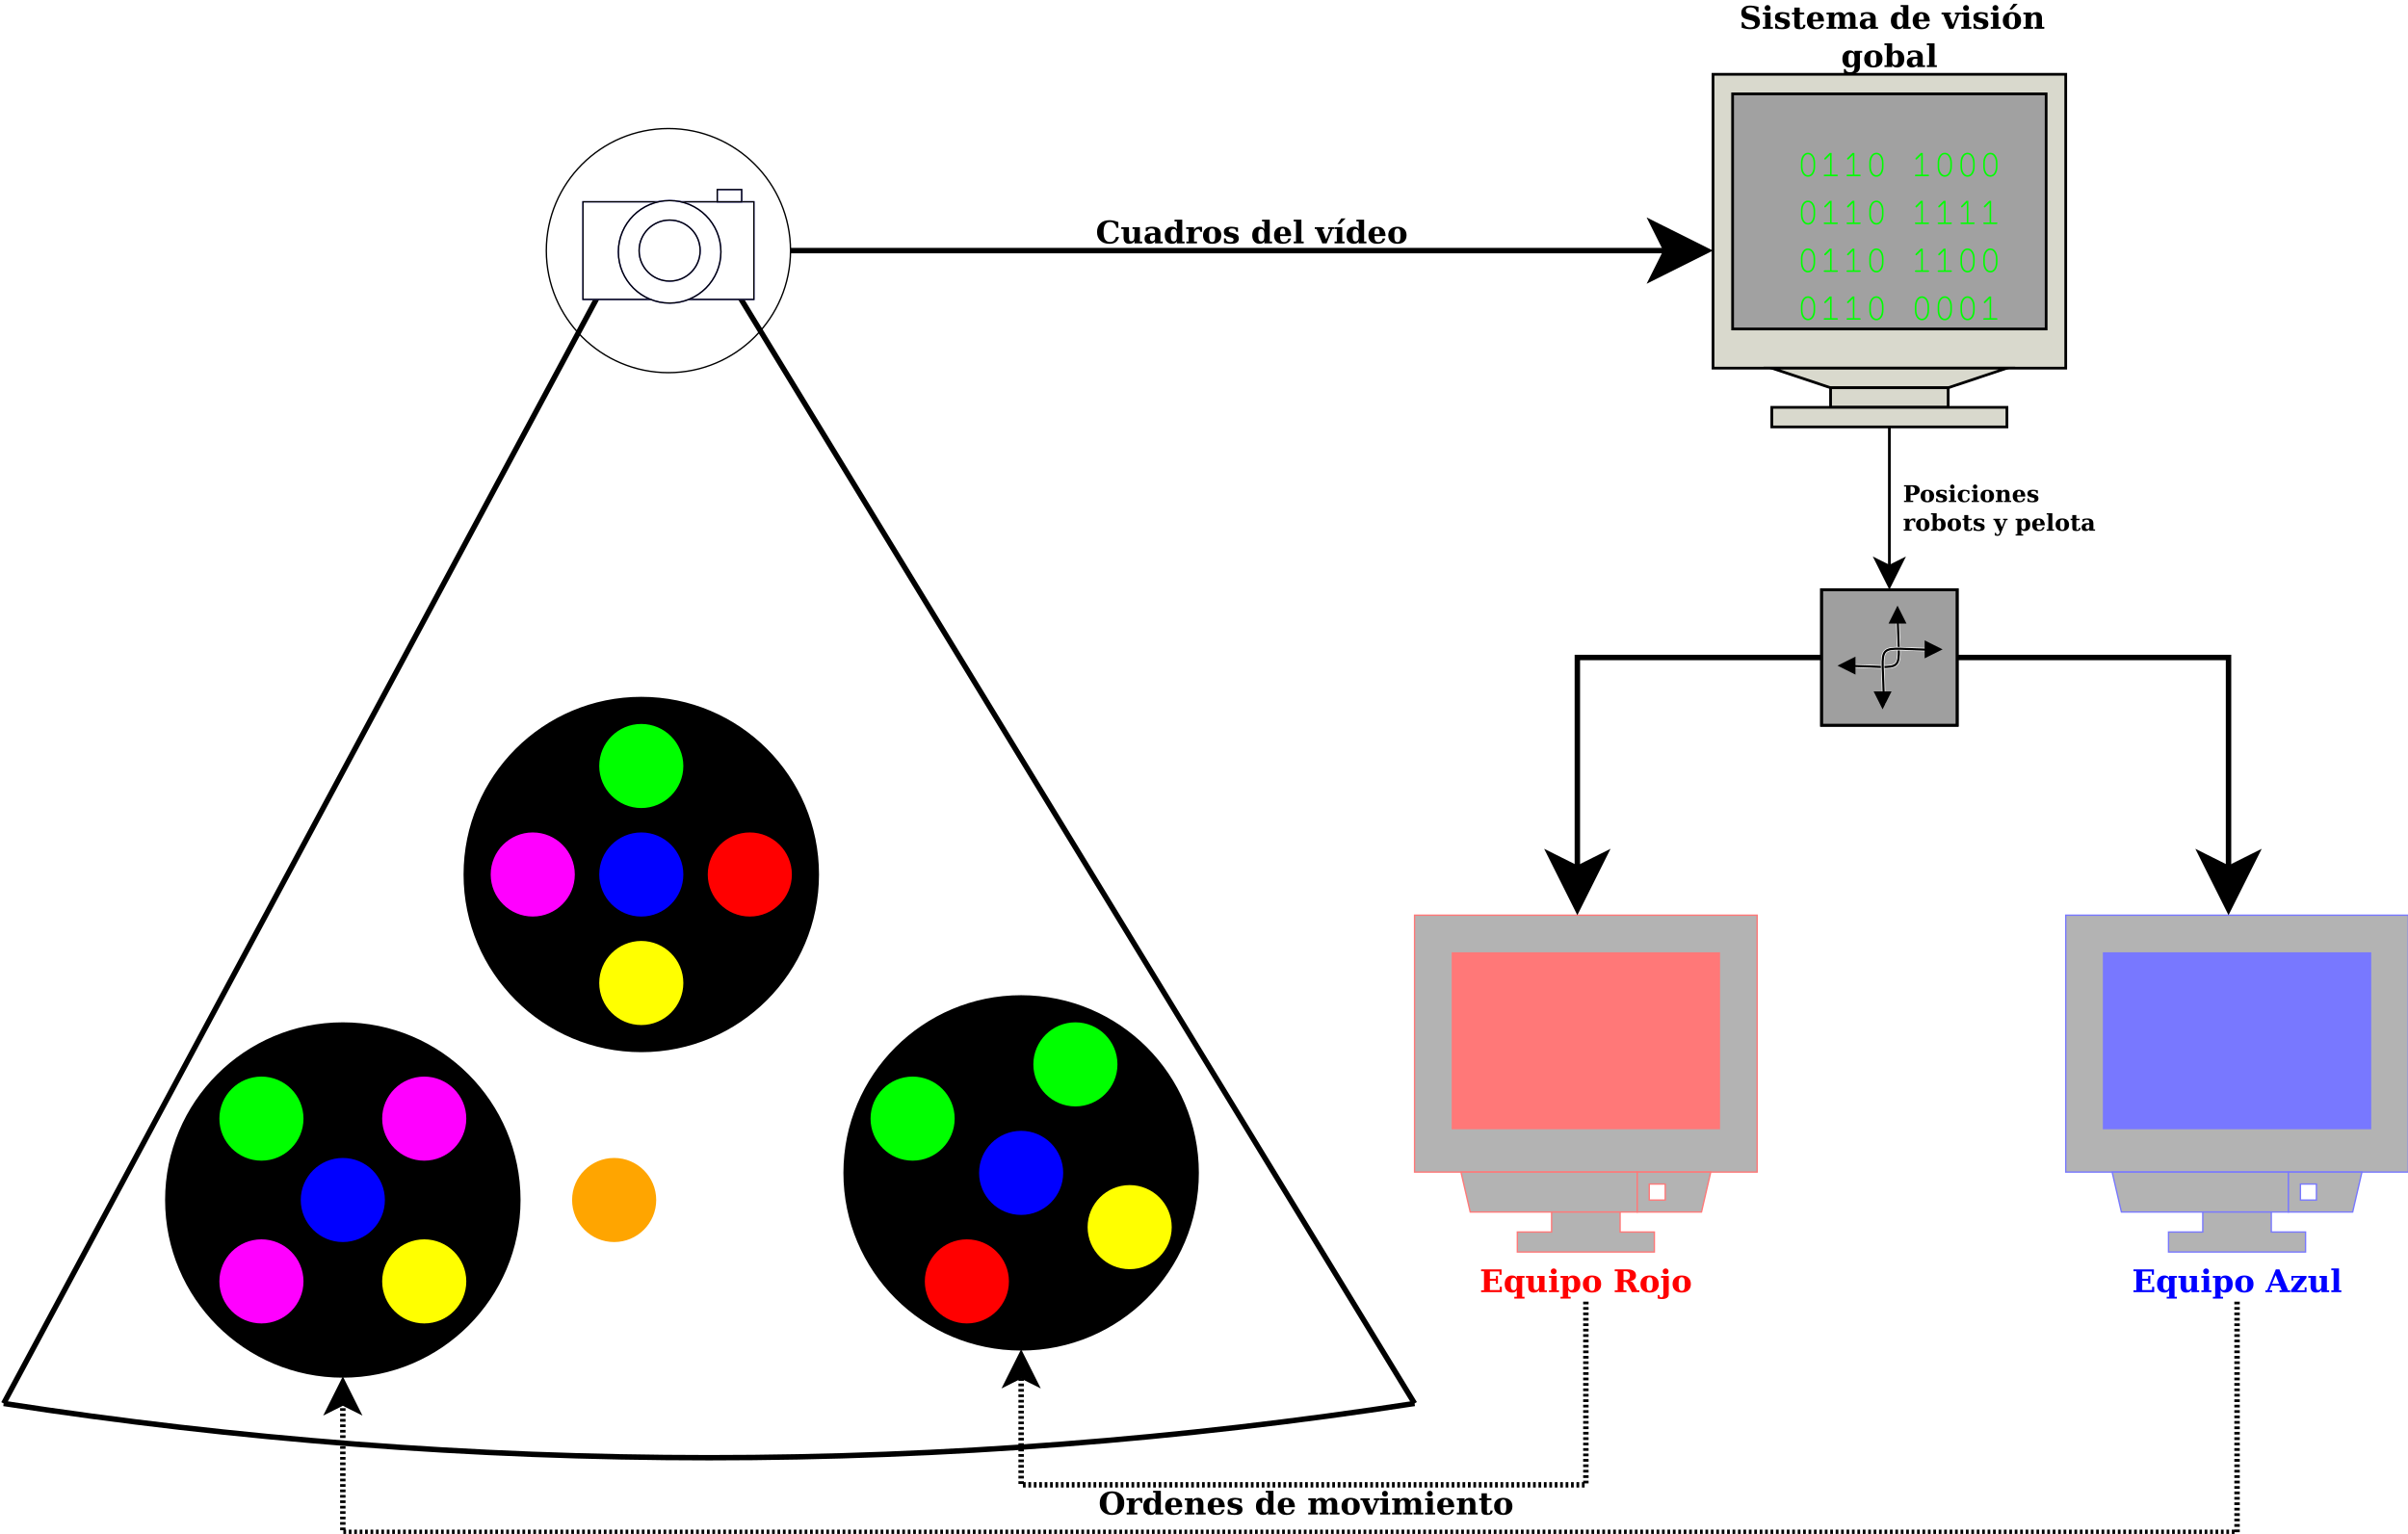 <?xml version="1.0" encoding="UTF-8"?>
<svg xmlns="http://www.w3.org/2000/svg" xmlns:xlink="http://www.w3.org/1999/xlink" width="1775pt" height="1131pt" viewBox="0 0 1775 1131" version="1.1">
<defs>
<g>
<symbol overflow="visible" id="glyph0-0">
<path style="stroke:none;" d="M 1.141 4.062 L 1.141 -16.219 L 12.641 -16.219 L 12.641 4.062 Z M 2.438 2.781 L 11.359 2.781 L 11.359 -14.922 L 2.438 -14.922 Z M 2.438 2.781 "/>
</symbol>
<symbol overflow="visible" id="glyph0-1">
<path style="stroke:none;" d="M 1.781 -0.812 L 1.781 -4.781 L 3.203 -4.781 C 3.422 -3.52 3.93 -2.578 4.734 -1.953 C 5.547 -1.336 6.664 -1.031 8.094 -1.031 C 9.258 -1.031 10.145 -1.25 10.75 -1.688 C 11.352 -2.133 11.656 -2.785 11.656 -3.641 C 11.656 -4.316 11.445 -4.836 11.031 -5.203 C 10.625 -5.578 9.773 -5.926 8.484 -6.25 L 5.969 -6.875 C 4.332 -7.289 3.18 -7.867 2.516 -8.609 C 1.848 -9.359 1.516 -10.422 1.516 -11.797 C 1.516 -13.461 2.066 -14.758 3.172 -15.688 C 4.273 -16.613 5.82 -17.078 7.812 -17.078 C 8.789 -17.078 9.812 -16.992 10.875 -16.828 C 11.938 -16.66 13.035 -16.41 14.172 -16.078 L 14.172 -12.375 L 12.75 -12.375 C 12.531 -13.531 12.051 -14.375 11.312 -14.906 C 10.582 -15.445 9.539 -15.719 8.188 -15.719 C 7.082 -15.719 6.242 -15.523 5.672 -15.141 C 5.109 -14.754 4.828 -14.176 4.828 -13.406 C 4.828 -12.707 5.02 -12.176 5.406 -11.812 C 5.801 -11.457 6.758 -11.082 8.281 -10.688 L 10.797 -10.078 C 12.348 -9.68 13.473 -9.07 14.172 -8.25 C 14.879 -7.426 15.234 -6.297 15.234 -4.859 C 15.234 -3.16 14.645 -1.867 13.469 -0.984 C 12.301 -0.109 10.586 0.328 8.328 0.328 C 7.234 0.328 6.145 0.234 5.062 0.047 C 3.988 -0.141 2.895 -0.426 1.781 -0.812 Z M 1.781 -0.812 "/>
</symbol>
<symbol overflow="visible" id="glyph0-2">
<path style="stroke:none;" d="M 2.109 -15.312 C 2.109 -15.926 2.316 -16.438 2.734 -16.844 C 3.16 -17.258 3.676 -17.469 4.281 -17.469 C 4.875 -17.469 5.375 -17.258 5.781 -16.844 C 6.195 -16.438 6.406 -15.926 6.406 -15.312 C 6.406 -14.727 6.195 -14.227 5.781 -13.812 C 5.375 -13.395 4.875 -13.188 4.281 -13.188 C 3.676 -13.188 3.16 -13.391 2.734 -13.797 C 2.316 -14.211 2.109 -14.719 2.109 -15.312 Z M 6.453 -1.359 L 8.172 -1.359 L 8.172 0 L 0.781 0 L 0.781 -1.359 L 2.484 -1.359 L 2.484 -10.578 L 0.781 -10.578 L 0.781 -11.938 L 6.453 -11.938 Z M 6.453 -1.359 "/>
</symbol>
<symbol overflow="visible" id="glyph0-3">
<path style="stroke:none;" d="M 1.078 -0.344 L 1.078 -3.688 L 2.344 -3.688 C 2.445 -2.789 2.781 -2.109 3.344 -1.641 C 3.906 -1.172 4.672 -0.938 5.641 -0.938 C 6.441 -0.938 7.055 -1.078 7.484 -1.359 C 7.922 -1.641 8.141 -2.047 8.141 -2.578 C 8.141 -3.055 8.004 -3.426 7.734 -3.688 C 7.461 -3.945 6.93 -4.176 6.141 -4.375 L 4.5 -4.781 C 3.27 -5.094 2.375 -5.535 1.812 -6.109 C 1.258 -6.68 0.984 -7.453 0.984 -8.422 C 0.984 -9.711 1.43 -10.676 2.328 -11.312 C 3.234 -11.945 4.617 -12.266 6.484 -12.266 C 7.191 -12.266 7.941 -12.207 8.734 -12.094 C 9.535 -11.977 10.422 -11.797 11.391 -11.547 L 11.391 -8.531 L 10.125 -8.531 C 10.051 -9.352 9.758 -9.969 9.25 -10.375 C 8.738 -10.789 8.004 -11 7.047 -11 C 6.234 -11 5.617 -10.867 5.203 -10.609 C 4.785 -10.348 4.578 -9.973 4.578 -9.484 C 4.578 -9.078 4.695 -8.754 4.938 -8.516 C 5.176 -8.285 5.609 -8.094 6.234 -7.938 L 7.859 -7.531 C 9.422 -7.125 10.5 -6.629 11.094 -6.047 C 11.695 -5.461 12 -4.648 12 -3.609 C 12 -2.266 11.52 -1.27 10.562 -0.625 C 9.602 0.008 8.109 0.328 6.078 0.328 C 5.336 0.328 4.551 0.27 3.719 0.156 C 2.883 0.039 2.004 -0.125 1.078 -0.344 Z M 1.078 -0.344 "/>
</symbol>
<symbol overflow="visible" id="glyph0-4">
<path style="stroke:none;" d="M 2.281 -10.578 L 0.547 -10.578 L 0.547 -11.938 L 2.281 -11.938 L 2.281 -15.641 L 6.25 -15.641 L 6.25 -11.938 L 9.562 -11.938 L 9.562 -10.578 L 6.25 -10.578 L 6.25 -3.266 C 6.25 -2.223 6.332 -1.57 6.5 -1.312 C 6.664 -1.062 6.969 -0.938 7.406 -0.938 C 7.883 -0.938 8.238 -1.098 8.469 -1.422 C 8.695 -1.742 8.82 -2.242 8.844 -2.922 L 10.516 -2.922 C 10.441 -1.723 10.109 -0.879 9.516 -0.391 C 8.93 0.086 7.922 0.328 6.484 0.328 C 4.848 0.328 3.738 0.07 3.156 -0.438 C 2.57 -0.957 2.281 -1.898 2.281 -3.266 Z M 2.281 -10.578 "/>
</symbol>
<symbol overflow="visible" id="glyph0-5">
<path style="stroke:none;" d="M 9.219 -6.734 C 9.219 -8.305 9.07 -9.41 8.781 -10.047 C 8.488 -10.68 7.988 -11 7.281 -11 C 6.602 -11 6.113 -10.688 5.812 -10.062 C 5.52 -9.438 5.375 -8.395 5.375 -6.938 L 5.375 -6.734 Z M 13.594 -5.406 L 5.375 -5.406 L 5.375 -5.312 C 5.375 -3.77 5.602 -2.656 6.062 -1.969 C 6.531 -1.281 7.285 -0.938 8.328 -0.938 C 9.18 -0.938 9.875 -1.164 10.406 -1.625 C 10.938 -2.082 11.281 -2.742 11.438 -3.609 L 13.297 -3.609 C 12.973 -2.254 12.332 -1.258 11.375 -0.625 C 10.414 0.008 9.078 0.328 7.359 0.328 C 5.285 0.328 3.695 -0.211 2.594 -1.297 C 1.488 -2.391 0.938 -3.945 0.938 -5.969 C 0.938 -7.945 1.5 -9.488 2.625 -10.594 C 3.758 -11.707 5.336 -12.266 7.359 -12.266 C 9.336 -12.266 10.852 -11.68 11.906 -10.516 C 12.957 -9.348 13.52 -7.645 13.594 -5.406 Z M 13.594 -5.406 "/>
</symbol>
<symbol overflow="visible" id="glyph0-6">
<path style="stroke:none;" d="M 13.953 -9.984 C 14.516 -10.773 15.113 -11.352 15.75 -11.719 C 16.395 -12.082 17.148 -12.266 18.016 -12.266 C 19.379 -12.266 20.398 -11.875 21.078 -11.094 C 21.766 -10.32 22.109 -9.156 22.109 -7.594 L 22.109 -1.359 L 23.812 -1.359 L 23.812 0 L 16.703 0 L 16.703 -1.359 L 18.125 -1.359 L 18.125 -7 C 18.125 -8.488 18.008 -9.426 17.781 -9.812 C 17.551 -10.207 17.129 -10.406 16.516 -10.406 C 15.805 -10.406 15.254 -10.129 14.859 -9.578 C 14.473 -9.035 14.281 -8.266 14.281 -7.266 L 14.281 -1.359 L 15.719 -1.359 L 15.719 0 L 8.891 0 L 8.891 -1.359 L 10.312 -1.359 L 10.312 -7 C 10.312 -8.488 10.191 -9.426 9.953 -9.812 C 9.723 -10.207 9.301 -10.406 8.688 -10.406 C 7.977 -10.406 7.426 -10.129 7.031 -9.578 C 6.645 -9.035 6.453 -8.266 6.453 -7.266 L 6.453 -1.359 L 7.891 -1.359 L 7.891 0 L 0.781 0 L 0.781 -1.359 L 2.484 -1.359 L 2.484 -10.578 L 0.781 -10.578 L 0.781 -11.938 L 6.453 -11.938 L 6.453 -10.25 C 6.922 -10.945 7.453 -11.457 8.047 -11.781 C 8.648 -12.102 9.363 -12.266 10.188 -12.266 C 11.156 -12.266 11.941 -12.078 12.547 -11.703 C 13.16 -11.336 13.629 -10.766 13.953 -9.984 Z M 13.953 -9.984 "/>
</symbol>
<symbol overflow="visible" id="glyph0-7">
<path style="stroke:none;" d="M 12.672 -7.328 L 12.672 -1.359 L 14.375 -1.359 L 14.375 0 L 8.688 0 L 8.688 -1.516 C 8.164 -0.891 7.582 -0.426 6.938 -0.125 C 6.289 0.176 5.555 0.328 4.734 0.328 C 3.516 0.328 2.578 0 1.922 -0.656 C 1.266 -1.312 0.938 -2.25 0.938 -3.469 C 0.938 -4.812 1.406 -5.816 2.344 -6.484 C 3.289 -7.148 4.711 -7.484 6.609 -7.484 L 8.688 -7.484 L 8.688 -8.188 C 8.688 -9.156 8.457 -9.867 8 -10.328 C 7.551 -10.785 6.848 -11.016 5.891 -11.016 C 5.086 -11.016 4.473 -10.852 4.047 -10.531 C 3.617 -10.207 3.316 -9.672 3.141 -8.922 L 1.859 -8.922 L 1.859 -11.5 C 2.578 -11.75 3.316 -11.938 4.078 -12.062 C 4.836 -12.195 5.641 -12.266 6.484 -12.266 C 8.617 -12.266 10.18 -11.867 11.172 -11.078 C 12.172 -10.285 12.672 -9.035 12.672 -7.328 Z M 8.688 -3.75 L 8.688 -6.141 L 7.203 -6.141 C 6.461 -6.141 5.891 -5.938 5.484 -5.531 C 5.086 -5.133 4.891 -4.555 4.891 -3.797 C 4.891 -3.035 5.035 -2.469 5.328 -2.094 C 5.617 -1.719 6.062 -1.531 6.656 -1.531 C 7.258 -1.531 7.75 -1.734 8.125 -2.141 C 8.5 -2.547 8.688 -3.082 8.688 -3.75 Z M 8.688 -3.75 "/>
</symbol>
<symbol overflow="visible" id="glyph0-8">
<path style="stroke:none;" d=""/>
</symbol>
<symbol overflow="visible" id="glyph0-9">
<path style="stroke:none;" d="M 9.875 -5.375 L 9.875 -6.562 C 9.875 -7.945 9.691 -8.953 9.328 -9.578 C 8.973 -10.203 8.398 -10.516 7.609 -10.516 C 6.785 -10.516 6.207 -10.188 5.875 -9.531 C 5.539 -8.875 5.375 -7.688 5.375 -5.969 C 5.375 -4.258 5.539 -3.07 5.875 -2.406 C 6.219 -1.75 6.797 -1.422 7.609 -1.422 C 8.398 -1.422 8.973 -1.734 9.328 -2.359 C 9.691 -2.984 9.875 -3.988 9.875 -5.375 Z M 13.844 -1.359 L 15.547 -1.359 L 15.547 0 L 9.875 0 L 9.875 -1.516 C 9.531 -0.891 9.07 -0.426 8.5 -0.125 C 7.926 0.176 7.223 0.328 6.391 0.328 C 4.703 0.328 3.367 -0.234 2.391 -1.359 C 1.422 -2.484 0.938 -4.02 0.938 -5.969 C 0.938 -7.938 1.422 -9.477 2.391 -10.594 C 3.367 -11.707 4.703 -12.266 6.391 -12.266 C 7.223 -12.266 7.926 -12.113 8.5 -11.812 C 9.07 -11.508 9.531 -11.047 9.875 -10.422 L 9.875 -16.125 L 8.172 -16.125 L 8.172 -17.469 L 13.844 -17.469 Z M 13.844 -1.359 "/>
</symbol>
<symbol overflow="visible" id="glyph0-10">
<path style="stroke:none;" d="M 5.125 0 L 0.906 -10.578 L -0.422 -10.578 L -0.422 -11.938 L 6.438 -11.938 L 6.438 -10.578 L 4.984 -10.578 L 8 -3.031 L 11.016 -10.578 L 9.453 -10.578 L 9.453 -11.938 L 13.938 -11.938 L 13.938 -10.578 L 12.562 -10.578 L 8.328 0 Z M 5.125 0 "/>
</symbol>
<symbol overflow="visible" id="glyph0-11">
<path style="stroke:none;" d="M 7.688 -0.938 C 8.52 -0.938 9.109 -1.297 9.453 -2.016 C 9.797 -2.734 9.969 -4.051 9.969 -5.969 C 9.969 -7.883 9.797 -9.203 9.453 -9.922 C 9.117 -10.641 8.531 -11 7.688 -11 C 6.832 -11 6.234 -10.633 5.891 -9.906 C 5.547 -9.188 5.375 -7.875 5.375 -5.969 C 5.375 -4.07 5.547 -2.758 5.891 -2.031 C 6.234 -1.301 6.832 -0.938 7.688 -0.938 Z M 7.688 0.328 C 5.582 0.328 3.93 -0.227 2.734 -1.344 C 1.535 -2.469 0.938 -4.008 0.938 -5.969 C 0.938 -7.938 1.535 -9.477 2.734 -10.594 C 3.93 -11.707 5.582 -12.266 7.688 -12.266 C 9.789 -12.266 11.438 -11.707 12.625 -10.594 C 13.82 -9.477 14.422 -7.938 14.422 -5.969 C 14.422 -4.008 13.82 -2.469 12.625 -1.344 C 11.438 -0.227 9.789 0.328 7.688 0.328 Z M 8.781 -18.391 L 11.922 -18.391 L 7.734 -14.172 L 5.891 -14.172 Z M 8.781 -18.391 "/>
</symbol>
<symbol overflow="visible" id="glyph0-12">
<path style="stroke:none;" d="M 0.781 0 L 0.781 -1.359 L 2.484 -1.359 L 2.484 -10.578 L 0.781 -10.578 L 0.781 -11.938 L 6.453 -11.938 L 6.453 -10.25 C 6.93 -10.969 7.477 -11.484 8.094 -11.797 C 8.707 -12.109 9.484 -12.266 10.422 -12.266 C 11.766 -12.266 12.773 -11.867 13.453 -11.078 C 14.141 -10.285 14.484 -9.125 14.484 -7.594 L 14.484 -1.359 L 16.188 -1.359 L 16.188 0 L 9.062 0 L 9.062 -1.359 L 10.516 -1.359 L 10.516 -7.703 C 10.516 -8.711 10.383 -9.414 10.125 -9.812 C 9.863 -10.207 9.414 -10.406 8.781 -10.406 C 7.977 -10.406 7.391 -10.109 7.016 -9.516 C 6.641 -8.93 6.453 -8 6.453 -6.719 L 6.453 -1.359 L 7.922 -1.359 L 7.922 0 Z M 0.781 0 "/>
</symbol>
<symbol overflow="visible" id="glyph0-13">
<path style="stroke:none;" d="M 13.844 -10.578 L 13.844 -0.156 C 13.844 1.52 13.242 2.816 12.047 3.734 C 10.859 4.648 9.176 5.109 7 5.109 C 6.207 5.109 5.398 5.047 4.578 4.922 C 3.766 4.797 2.926 4.613 2.062 4.375 L 2.062 1.516 L 3.328 1.516 C 3.441 2.305 3.758 2.891 4.281 3.266 C 4.801 3.648 5.547 3.844 6.516 3.844 C 7.742 3.844 8.609 3.547 9.109 2.953 C 9.617 2.367 9.875 1.332 9.875 -0.156 L 9.875 -1.516 C 9.531 -0.891 9.07 -0.426 8.5 -0.125 C 7.926 0.176 7.223 0.328 6.391 0.328 C 4.703 0.328 3.367 -0.234 2.391 -1.359 C 1.422 -2.484 0.938 -4.02 0.938 -5.969 C 0.938 -7.938 1.422 -9.477 2.391 -10.594 C 3.367 -11.707 4.703 -12.266 6.391 -12.266 C 7.223 -12.266 7.926 -12.113 8.5 -11.812 C 9.07 -11.508 9.531 -11.047 9.875 -10.422 L 9.875 -11.938 L 15.547 -11.938 L 15.547 -10.578 Z M 9.875 -6.562 C 9.875 -7.945 9.691 -8.953 9.328 -9.578 C 8.973 -10.203 8.398 -10.516 7.609 -10.516 C 6.785 -10.516 6.207 -10.188 5.875 -9.531 C 5.539 -8.875 5.375 -7.688 5.375 -5.969 C 5.375 -4.258 5.539 -3.07 5.875 -2.406 C 6.219 -1.75 6.797 -1.422 7.609 -1.422 C 8.398 -1.422 8.973 -1.734 9.328 -2.359 C 9.691 -2.984 9.875 -3.988 9.875 -5.375 Z M 9.875 -6.562 "/>
</symbol>
<symbol overflow="visible" id="glyph0-14">
<path style="stroke:none;" d="M 7.688 -0.938 C 8.52 -0.938 9.109 -1.297 9.453 -2.016 C 9.797 -2.734 9.969 -4.051 9.969 -5.969 C 9.969 -7.883 9.797 -9.203 9.453 -9.922 C 9.117 -10.641 8.531 -11 7.688 -11 C 6.832 -11 6.234 -10.633 5.891 -9.906 C 5.547 -9.188 5.375 -7.875 5.375 -5.969 C 5.375 -4.07 5.547 -2.758 5.891 -2.031 C 6.234 -1.301 6.832 -0.938 7.688 -0.938 Z M 7.688 0.328 C 5.582 0.328 3.93 -0.227 2.734 -1.344 C 1.535 -2.469 0.938 -4.008 0.938 -5.969 C 0.938 -7.938 1.535 -9.477 2.734 -10.594 C 3.93 -11.707 5.582 -12.266 7.688 -12.266 C 9.789 -12.266 11.438 -11.707 12.625 -10.594 C 13.82 -9.477 14.422 -7.938 14.422 -5.969 C 14.422 -4.008 13.82 -2.469 12.625 -1.344 C 11.438 -0.227 9.789 0.328 7.688 0.328 Z M 7.688 0.328 "/>
</symbol>
<symbol overflow="visible" id="glyph0-15">
<path style="stroke:none;" d="M 2.234 -1.359 L 2.234 -16.125 L 0.531 -16.125 L 0.531 -17.469 L 6.203 -17.469 L 6.203 -10.422 C 6.547 -11.047 7 -11.508 7.562 -11.812 C 8.133 -12.113 8.844 -12.266 9.688 -12.266 C 11.383 -12.266 12.719 -11.703 13.688 -10.578 C 14.664 -9.461 15.156 -7.926 15.156 -5.969 C 15.156 -4.02 14.664 -2.484 13.688 -1.359 C 12.719 -0.234 11.383 0.328 9.688 0.328 C 8.844 0.328 8.133 0.176 7.562 -0.125 C 7 -0.426 6.547 -0.891 6.203 -1.516 L 6.203 0 L 0.531 0 L 0.531 -1.359 Z M 6.203 -5.375 C 6.203 -3.988 6.379 -2.984 6.734 -2.359 C 7.098 -1.734 7.676 -1.422 8.469 -1.422 C 9.281 -1.422 9.852 -1.75 10.188 -2.406 C 10.52 -3.07 10.688 -4.258 10.688 -5.969 C 10.688 -7.688 10.52 -8.875 10.188 -9.531 C 9.852 -10.188 9.281 -10.516 8.469 -10.516 C 7.676 -10.516 7.098 -10.203 6.734 -9.578 C 6.379 -8.953 6.203 -7.945 6.203 -6.562 Z M 6.203 -5.375 "/>
</symbol>
<symbol overflow="visible" id="glyph0-16">
<path style="stroke:none;" d="M 6.453 -1.359 L 8.172 -1.359 L 8.172 0 L 0.781 0 L 0.781 -1.359 L 2.484 -1.359 L 2.484 -16.125 L 0.781 -16.125 L 0.781 -17.469 L 6.453 -17.469 Z M 6.453 -1.359 "/>
</symbol>
<symbol overflow="visible" id="glyph0-17">
<path style="stroke:none;" d="M 1.078 0 L 1.078 -1.359 L 3.219 -1.359 L 3.219 -15.406 L 1.078 -15.406 L 1.078 -16.766 L 16.156 -16.766 L 16.156 -12.812 L 14.594 -12.812 L 14.594 -15.234 L 7.547 -15.234 L 7.547 -9.844 L 11.938 -9.844 L 11.938 -11.984 L 13.484 -11.984 L 13.484 -6.188 L 11.938 -6.188 L 11.938 -8.328 L 7.547 -8.328 L 7.547 -1.531 L 14.812 -1.531 L 14.812 -3.953 L 16.359 -3.953 L 16.359 0 Z M 1.078 0 "/>
</symbol>
<symbol overflow="visible" id="glyph0-18">
<path style="stroke:none;" d="M 13.844 -10.578 L 13.844 3.422 L 15.547 3.422 L 15.547 4.781 L 8.031 4.781 L 8.031 3.422 L 9.875 3.422 L 9.875 -1.516 C 9.531 -0.891 9.07 -0.426 8.5 -0.125 C 7.926 0.176 7.223 0.328 6.391 0.328 C 4.703 0.328 3.367 -0.234 2.391 -1.359 C 1.422 -2.484 0.938 -4.02 0.938 -5.969 C 0.938 -7.938 1.422 -9.477 2.391 -10.594 C 3.367 -11.707 4.703 -12.266 6.391 -12.266 C 7.223 -12.266 7.926 -12.113 8.5 -11.812 C 9.07 -11.508 9.531 -11.047 9.875 -10.422 L 9.875 -11.938 L 15.547 -11.938 L 15.547 -10.578 Z M 9.875 -6.562 C 9.875 -7.945 9.691 -8.953 9.328 -9.578 C 8.973 -10.203 8.398 -10.516 7.609 -10.516 C 6.785 -10.516 6.207 -10.188 5.875 -9.531 C 5.539 -8.875 5.375 -7.688 5.375 -5.969 C 5.375 -4.258 5.539 -3.07 5.875 -2.406 C 6.219 -1.75 6.797 -1.422 7.609 -1.422 C 8.398 -1.422 8.973 -1.734 9.328 -2.359 C 9.691 -2.984 9.875 -3.988 9.875 -5.375 Z M 9.875 -6.562 "/>
</symbol>
<symbol overflow="visible" id="glyph0-19">
<path style="stroke:none;" d="M 14.234 -11.938 L 14.234 -1.359 L 15.938 -1.359 L 15.938 0 L 10.25 0 L 10.25 -1.688 C 9.781 -0.977 9.238 -0.461 8.625 -0.141 C 8.008 0.172 7.234 0.328 6.297 0.328 C 4.961 0.328 3.953 -0.066 3.266 -0.859 C 2.578 -1.648 2.234 -2.812 2.234 -4.344 L 2.234 -10.578 L 0.531 -10.578 L 0.531 -11.938 L 6.203 -11.938 L 6.203 -4.969 C 6.203 -3.477 6.328 -2.531 6.578 -2.125 C 6.828 -1.727 7.281 -1.531 7.938 -1.531 C 8.738 -1.531 9.32 -1.828 9.688 -2.422 C 10.062 -3.016 10.25 -3.957 10.25 -5.25 L 10.25 -10.578 L 8.812 -10.578 L 8.812 -11.938 Z M 14.234 -11.938 "/>
</symbol>
<symbol overflow="visible" id="glyph0-20">
<path style="stroke:none;" d="M 6.203 -6.562 L 6.203 -5.375 C 6.203 -3.988 6.379 -2.984 6.734 -2.359 C 7.098 -1.734 7.676 -1.422 8.469 -1.422 C 9.281 -1.422 9.852 -1.75 10.188 -2.406 C 10.52 -3.07 10.688 -4.258 10.688 -5.969 C 10.688 -7.688 10.52 -8.875 10.188 -9.531 C 9.852 -10.188 9.281 -10.516 8.469 -10.516 C 7.676 -10.516 7.098 -10.203 6.734 -9.578 C 6.379 -8.953 6.203 -7.945 6.203 -6.562 Z M 2.234 -10.578 L 0.531 -10.578 L 0.531 -11.938 L 6.203 -11.938 L 6.203 -10.422 C 6.547 -11.047 7 -11.508 7.562 -11.812 C 8.133 -12.113 8.844 -12.266 9.688 -12.266 C 11.383 -12.266 12.719 -11.703 13.688 -10.578 C 14.664 -9.461 15.156 -7.926 15.156 -5.969 C 15.156 -4.02 14.664 -2.484 13.688 -1.359 C 12.719 -0.234 11.383 0.328 9.688 0.328 C 8.844 0.328 8.133 0.176 7.562 -0.125 C 7 -0.426 6.547 -0.891 6.203 -1.516 L 6.203 3.422 L 8.047 3.422 L 8.047 4.781 L 0.531 4.781 L 0.531 3.422 L 2.234 3.422 Z M 2.234 -10.578 "/>
</symbol>
<symbol overflow="visible" id="glyph0-21">
<path style="stroke:none;" d="M 12.203 -8.188 C 12.867 -8.094 13.43 -7.875 13.891 -7.531 C 14.348 -7.188 14.742 -6.688 15.078 -6.031 L 17.531 -1.359 L 19.25 -1.359 L 19.25 0 L 13.734 0 L 11.062 -5.062 C 10.539 -6.113 10.098 -6.781 9.734 -7.062 C 9.379 -7.352 8.879 -7.5 8.234 -7.5 L 7.547 -7.5 L 7.547 -1.359 L 9.703 -1.359 L 9.703 0 L 1.078 0 L 1.078 -1.359 L 3.219 -1.359 L 3.219 -15.406 L 1.078 -15.406 L 1.078 -16.766 L 10.641 -16.766 C 12.586 -16.766 14.094 -16.375 15.156 -15.594 C 16.219 -14.812 16.75 -13.703 16.75 -12.266 C 16.75 -11.098 16.367 -10.176 15.609 -9.5 C 14.859 -8.82 13.723 -8.383 12.203 -8.188 Z M 7.547 -8.844 L 9.016 -8.844 C 10.066 -8.844 10.875 -9.129 11.438 -9.703 C 12 -10.273 12.281 -11.086 12.281 -12.141 C 12.281 -13.191 12 -14 11.438 -14.562 C 10.875 -15.125 10.066 -15.406 9.016 -15.406 L 7.547 -15.406 Z M 7.547 -8.844 "/>
</symbol>
<symbol overflow="visible" id="glyph0-22">
<path style="stroke:none;" d="M 2 -15.312 C 2 -15.926 2.207 -16.438 2.625 -16.844 C 3.039 -17.258 3.555 -17.469 4.172 -17.469 C 4.754 -17.469 5.254 -17.258 5.672 -16.844 C 6.086 -16.426 6.297 -15.914 6.297 -15.312 C 6.297 -14.727 6.086 -14.227 5.672 -13.812 C 5.254 -13.395 4.754 -13.188 4.172 -13.188 C 3.555 -13.188 3.039 -13.391 2.625 -13.797 C 2.207 -14.211 2 -14.719 2 -15.312 Z M 2.453 -10.578 L 0.766 -10.578 L 0.766 -11.938 L 6.438 -11.938 L 6.438 1.406 C 6.438 2.625 6.004 3.547 5.141 4.172 C 4.273 4.797 3 5.109 1.312 5.109 C 0.863 5.109 0.383 5.07 -0.125 5 C -0.633 4.926 -1.16 4.816 -1.703 4.672 L -1.703 2.141 L -0.438 2.141 C -0.426 2.742 -0.305 3.176 -0.078 3.438 C 0.141 3.707 0.492 3.844 0.984 3.844 C 1.535 3.844 1.914 3.664 2.125 3.312 C 2.344 2.957 2.453 2.32 2.453 1.406 Z M 2.453 -10.578 "/>
</symbol>
<symbol overflow="visible" id="glyph0-23">
<path style="stroke:none;" d="M -0.188 0 L -0.188 -1.359 L 1.188 -1.359 L 7.5 -16.766 L 10.188 -16.766 L 16.516 -1.359 L 18.109 -1.359 L 18.109 0 L 10.25 0 L 10.25 -1.359 L 11.891 -1.359 L 10.516 -4.781 L 4.219 -4.781 L 2.812 -1.359 L 4.812 -1.359 L 4.812 0 Z M 4.766 -6.141 L 9.969 -6.141 L 7.375 -12.562 Z M 4.766 -6.141 "/>
</symbol>
<symbol overflow="visible" id="glyph0-24">
<path style="stroke:none;" d="M 0.812 0 L 0.812 -1.359 L 7.656 -10.625 L 2.5 -10.625 L 2.5 -8.578 L 1.172 -8.578 L 1.172 -11.938 L 12.281 -11.938 L 12.281 -10.609 L 5.422 -1.344 L 10.953 -1.344 L 10.953 -3.5 L 12.281 -3.5 L 12.281 0 Z M 0.812 0 "/>
</symbol>
<symbol overflow="visible" id="glyph0-25">
<path style="stroke:none;" d="M 17.141 -4.781 C 16.691 -3.051 15.895 -1.766 14.75 -0.922 C 13.602 -0.086 12.066 0.328 10.141 0.328 C 7.305 0.328 5.066 -0.453 3.422 -2.016 C 1.785 -3.578 0.969 -5.691 0.969 -8.359 C 0.969 -11.047 1.785 -13.172 3.422 -14.734 C 5.066 -16.297 7.305 -17.078 10.141 -17.078 C 11.141 -17.078 12.176 -16.957 13.25 -16.719 C 14.332 -16.477 15.473 -16.113 16.672 -15.625 L 16.672 -11.5 L 15.25 -11.5 C 14.957 -12.906 14.426 -13.957 13.656 -14.656 C 12.883 -15.363 11.867 -15.719 10.609 -15.719 C 8.973 -15.719 7.754 -15.113 6.953 -13.906 C 6.16 -12.707 5.766 -10.859 5.766 -8.359 C 5.766 -5.867 6.16 -4.023 6.953 -2.828 C 7.754 -1.629 8.977 -1.031 10.625 -1.031 C 11.738 -1.031 12.648 -1.336 13.359 -1.953 C 14.066 -2.578 14.582 -3.52 14.906 -4.781 Z M 17.141 -4.781 "/>
</symbol>
<symbol overflow="visible" id="glyph0-26">
<path style="stroke:none;" d="M 12.359 -12.078 L 12.359 -8.516 L 11.078 -8.516 C 11.035 -9.148 10.863 -9.625 10.562 -9.938 C 10.27 -10.25 9.836 -10.406 9.266 -10.406 C 8.398 -10.406 7.711 -10.02 7.203 -9.25 C 6.703 -8.488 6.453 -7.43 6.453 -6.078 L 6.453 -1.359 L 8.625 -1.359 L 8.625 0 L 0.781 0 L 0.781 -1.359 L 2.484 -1.359 L 2.484 -10.578 L 0.656 -10.578 L 0.656 -11.938 L 6.453 -11.938 L 6.453 -9.812 C 6.848 -10.645 7.363 -11.258 8 -11.656 C 8.645 -12.062 9.43 -12.266 10.359 -12.266 C 10.586 -12.266 10.867 -12.242 11.203 -12.203 C 11.535 -12.172 11.922 -12.129 12.359 -12.078 Z M 12.359 -12.078 "/>
</symbol>
<symbol overflow="visible" id="glyph0-27">
<path style="stroke:none;" d="M 6.453 -1.359 L 8.172 -1.359 L 8.172 0 L 0.781 0 L 0.781 -1.359 L 2.484 -1.359 L 2.484 -10.578 L 0.781 -10.578 L 0.781 -11.938 L 6.453 -11.938 Z M 5.781 -18.391 L 8.922 -18.391 L 4.734 -14.172 L 2.891 -14.172 Z M 5.781 -18.391 "/>
</symbol>
<symbol overflow="visible" id="glyph0-28">
<path style="stroke:none;" d="M 10 -1.031 C 11.438 -1.031 12.5 -1.633 13.188 -2.844 C 13.883 -4.051 14.234 -5.891 14.234 -8.359 C 14.234 -10.848 13.883 -12.695 13.188 -13.906 C 12.5 -15.113 11.438 -15.719 10 -15.719 C 8.582 -15.719 7.52 -15.109 6.812 -13.891 C 6.113 -12.672 5.766 -10.828 5.766 -8.359 C 5.766 -5.91 6.113 -4.078 6.812 -2.859 C 7.52 -1.641 8.582 -1.031 10 -1.031 Z M 10 0.328 C 7.176 0.328 4.961 -0.441 3.359 -1.984 C 1.766 -3.523 0.969 -5.648 0.969 -8.359 C 0.969 -11.078 1.77 -13.207 3.375 -14.75 C 4.977 -16.301 7.188 -17.078 10 -17.078 C 12.82 -17.078 15.035 -16.301 16.641 -14.75 C 18.242 -13.207 19.047 -11.078 19.047 -8.359 C 19.047 -5.648 18.242 -3.523 16.641 -1.984 C 15.035 -0.441 12.82 0.328 10 0.328 Z M 10 0.328 "/>
</symbol>
<symbol overflow="visible" id="glyph1-0">
<path style="stroke:none;" d="M 3.75 -14.812 C 3.938 -14.863 4.316 -15.023 4.891 -15.297 C 5.473 -15.566 6.055 -15.773 6.641 -15.922 C 7.234 -16.078 7.906 -16.156 8.656 -16.156 C 10.145 -16.156 11.348 -15.758 12.266 -14.969 C 13.18 -14.176 13.641 -13.133 13.641 -11.844 C 13.641 -10.801 13.305 -9.922 12.641 -9.203 C 11.973 -8.492 10.766 -7.734 9.016 -6.922 L 9.016 -5.766 C 9.016 -5.266 8.828 -5.016 8.453 -5.016 C 8.066 -5.016 7.875 -5.266 7.875 -5.766 L 7.875 -7.672 C 9.508 -8.359 10.688 -9.023 11.406 -9.672 C 12.125 -10.316 12.484 -11.039 12.484 -11.844 C 12.484 -12.781 12.109 -13.539 11.359 -14.125 C 10.617 -14.719 9.672 -15.016 8.516 -15.016 C 7.367 -15.016 6.164 -14.695 4.906 -14.062 L 4.906 -12.906 C 4.906 -12.406 4.719 -12.156 4.344 -12.156 C 3.945 -12.156 3.75 -12.406 3.75 -12.906 Z M 8.031 -2.375 L 8.797 -2.375 C 9.273 -2.375 9.66 -2.242 9.953 -1.984 C 10.242 -1.723 10.391 -1.383 10.391 -0.969 C 10.391 -0.562 10.238 -0.227 9.938 0.031 C 9.633 0.289 9.254 0.422 8.797 0.422 L 8.031 0.422 C 7.551 0.422 7.164 0.289 6.875 0.031 C 6.582 -0.227 6.438 -0.562 6.438 -0.969 C 6.438 -1.383 6.582 -1.723 6.875 -1.984 C 7.164 -2.242 7.551 -2.375 8.031 -2.375 Z M 1.125 2.234 L 1.125 -18 L 15.688 -18 L 15.688 2.234 Z M 2.047 1.312 L 14.75 1.312 L 14.75 -17.078 L 2.047 -17.078 Z M 2.047 1.312 "/>
</symbol>
<symbol overflow="visible" id="glyph1-1">
<path style="stroke:none;" d="M 13.641 -9.828 L 13.641 -7.031 C 13.641 -4.82 13.148 -3.023 12.172 -1.641 C 11.203 -0.266 9.941 0.422 8.391 0.422 C 6.848 0.422 5.586 -0.266 4.609 -1.641 C 3.641 -3.023 3.156 -4.82 3.156 -7.031 L 3.156 -9.828 C 3.156 -12.047 3.641 -13.844 4.609 -15.219 C 5.586 -16.602 6.848 -17.297 8.391 -17.297 C 9.941 -17.297 11.203 -16.602 12.172 -15.219 C 13.148 -13.844 13.641 -12.047 13.641 -9.828 Z M 8.406 -16.156 C 7.133 -16.156 6.133 -15.516 5.406 -14.234 C 4.676 -12.953 4.312 -11.438 4.312 -9.688 L 4.312 -7.203 C 4.312 -5.367 4.688 -3.832 5.438 -2.594 C 6.195 -1.352 7.188 -0.734 8.406 -0.734 C 9.664 -0.734 10.66 -1.367 11.391 -2.641 C 12.117 -3.922 12.484 -5.441 12.484 -7.203 L 12.484 -9.688 C 12.484 -11.52 12.102 -13.055 11.344 -14.297 C 10.594 -15.535 9.613 -16.156 8.406 -16.156 Z M 8.406 -16.156 "/>
</symbol>
<symbol overflow="visible" id="glyph1-2">
<path style="stroke:none;" d="M 8.984 -17.141 L 8.984 -1.141 L 12.875 -1.141 C 13.383 -1.141 13.641 -0.957 13.641 -0.594 C 13.641 -0.195 13.383 0 12.875 0 L 3.953 0 C 3.422 0 3.156 -0.195 3.156 -0.594 C 3.156 -0.957 3.422 -1.141 3.953 -1.141 L 7.844 -1.141 L 7.844 -15.625 L 4.672 -12.453 C 4.523 -12.305 4.332 -12.234 4.094 -12.234 C 3.938 -12.234 3.805 -12.289 3.703 -12.406 C 3.609 -12.531 3.562 -12.688 3.562 -12.875 C 3.562 -13.039 3.66 -13.227 3.859 -13.438 L 7.562 -17.141 Z M 8.984 -17.141 "/>
</symbol>
<symbol overflow="visible" id="glyph1-3">
<path style="stroke:none;" d=""/>
</symbol>
<symbol overflow="visible" id="glyph2-0">
<path style="stroke:none;" d="M 0.844 3 L 0.844 -11.984 L 9.344 -11.984 L 9.344 3 Z M 1.797 2.062 L 8.406 2.062 L 8.406 -11.031 L 1.797 -11.031 Z M 1.797 2.062 "/>
</symbol>
<symbol overflow="visible" id="glyph2-1">
<path style="stroke:none;" d="M 0.797 0 L 0.797 -1 L 2.375 -1 L 2.375 -11.391 L 0.797 -11.391 L 0.797 -12.391 L 7.859 -12.391 C 9.234 -12.391 10.328 -12.062 11.141 -11.406 C 11.953 -10.75 12.359 -9.875 12.359 -8.781 C 12.359 -7.664 11.945 -6.773 11.125 -6.109 C 10.312 -5.453 9.223 -5.125 7.859 -5.125 L 5.578 -5.125 L 5.578 -1 L 7.578 -1 L 7.578 0 Z M 5.578 -6.141 L 6.516 -6.141 C 7.234 -6.141 7.805 -6.379 8.234 -6.859 C 8.66 -7.336 8.875 -7.977 8.875 -8.781 C 8.875 -9.57 8.66 -10.203 8.234 -10.672 C 7.805 -11.148 7.234 -11.391 6.516 -11.391 L 5.578 -11.391 Z M 5.578 -6.141 "/>
</symbol>
<symbol overflow="visible" id="glyph2-2">
<path style="stroke:none;" d="M 5.672 -0.703 C 6.297 -0.703 6.734 -0.969 6.984 -1.5 C 7.234 -2.031 7.359 -3.004 7.359 -4.422 C 7.359 -5.836 7.234 -6.805 6.984 -7.328 C 6.734 -7.859 6.297 -8.125 5.672 -8.125 C 5.047 -8.125 4.602 -7.859 4.344 -7.328 C 4.094 -6.797 3.969 -5.828 3.969 -4.422 C 3.969 -3.016 4.094 -2.039 4.344 -1.5 C 4.602 -0.969 5.047 -0.703 5.672 -0.703 Z M 5.672 0.234 C 4.117 0.234 2.898 -0.176 2.016 -1 C 1.141 -1.82 0.703 -2.961 0.703 -4.422 C 0.703 -5.867 1.141 -7.004 2.016 -7.828 C 2.898 -8.648 4.117 -9.062 5.672 -9.062 C 7.234 -9.062 8.453 -8.648 9.328 -7.828 C 10.211 -7.004 10.656 -5.867 10.656 -4.422 C 10.656 -2.961 10.211 -1.82 9.328 -1 C 8.453 -0.176 7.234 0.234 5.672 0.234 Z M 5.672 0.234 "/>
</symbol>
<symbol overflow="visible" id="glyph2-3">
<path style="stroke:none;" d="M 0.797 -0.25 L 0.797 -2.719 L 1.734 -2.719 C 1.805 -2.062 2.051 -1.562 2.469 -1.219 C 2.883 -0.875 3.453 -0.703 4.172 -0.703 C 4.766 -0.703 5.219 -0.801 5.531 -1 C 5.852 -1.207 6.016 -1.508 6.016 -1.906 C 6.016 -2.258 5.91 -2.531 5.703 -2.719 C 5.504 -2.914 5.117 -3.086 4.547 -3.234 L 3.328 -3.531 C 2.41 -3.758 1.75 -4.082 1.344 -4.5 C 0.938 -4.926 0.734 -5.5 0.734 -6.219 C 0.734 -7.176 1.062 -7.891 1.719 -8.359 C 2.383 -8.828 3.41 -9.062 4.797 -9.062 C 5.316 -9.062 5.867 -9.02 6.453 -8.938 C 7.047 -8.852 7.703 -8.719 8.422 -8.531 L 8.422 -6.312 L 7.484 -6.312 C 7.43 -6.914 7.211 -7.367 6.828 -7.672 C 6.453 -7.973 5.91 -8.125 5.203 -8.125 C 4.609 -8.125 4.156 -8.023 3.844 -7.828 C 3.539 -7.641 3.391 -7.363 3.391 -7 C 3.391 -6.707 3.477 -6.473 3.656 -6.297 C 3.832 -6.129 4.148 -5.988 4.609 -5.875 L 5.812 -5.562 C 6.969 -5.27 7.766 -4.906 8.203 -4.469 C 8.648 -4.039 8.875 -3.441 8.875 -2.672 C 8.875 -1.672 8.516 -0.938 7.797 -0.469 C 7.086 0 5.984 0.234 4.484 0.234 C 3.941 0.234 3.363 0.191 2.75 0.109 C 2.133 0.023 1.484 -0.094 0.797 -0.25 Z M 0.797 -0.25 "/>
</symbol>
<symbol overflow="visible" id="glyph2-4">
<path style="stroke:none;" d="M 1.562 -11.328 C 1.562 -11.773 1.711 -12.148 2.016 -12.453 C 2.328 -12.766 2.707 -12.922 3.156 -12.922 C 3.594 -12.922 3.961 -12.766 4.266 -12.453 C 4.578 -12.148 4.734 -11.773 4.734 -11.328 C 4.734 -10.891 4.578 -10.516 4.266 -10.203 C 3.961 -9.898 3.594 -9.75 3.156 -9.75 C 2.707 -9.75 2.328 -9.898 2.016 -10.203 C 1.711 -10.504 1.562 -10.879 1.562 -11.328 Z M 4.766 -1 L 6.031 -1 L 6.031 0 L 0.578 0 L 0.578 -1 L 1.828 -1 L 1.828 -7.812 L 0.578 -7.812 L 0.578 -8.828 L 4.766 -8.828 Z M 4.766 -1 "/>
</symbol>
<symbol overflow="visible" id="glyph2-5">
<path style="stroke:none;" d="M 9.594 -2.75 C 9.375 -1.75 8.941 -1 8.297 -0.5 C 7.648 -0.008 6.766 0.234 5.641 0.234 C 4.066 0.234 2.848 -0.172 1.984 -0.984 C 1.129 -1.797 0.703 -2.941 0.703 -4.422 C 0.703 -5.879 1.125 -7.016 1.969 -7.828 C 2.82 -8.648 4.008 -9.062 5.531 -9.062 C 6.145 -9.062 6.766 -9.004 7.391 -8.891 C 8.016 -8.773 8.648 -8.602 9.297 -8.375 L 9.297 -5.922 L 8.375 -5.922 C 8.281 -6.672 8.055 -7.223 7.703 -7.578 C 7.359 -7.941 6.875 -8.125 6.25 -8.125 C 5.426 -8.125 4.836 -7.848 4.484 -7.297 C 4.141 -6.742 3.969 -5.785 3.969 -4.422 C 3.969 -3.086 4.133 -2.133 4.469 -1.562 C 4.812 -0.988 5.367 -0.703 6.141 -0.703 C 6.723 -0.703 7.191 -0.879 7.547 -1.234 C 7.91 -1.586 8.129 -2.094 8.203 -2.75 Z M 9.594 -2.75 "/>
</symbol>
<symbol overflow="visible" id="glyph2-6">
<path style="stroke:none;" d="M 0.578 0 L 0.578 -1 L 1.828 -1 L 1.828 -7.812 L 0.578 -7.812 L 0.578 -8.828 L 4.766 -8.828 L 4.766 -7.578 C 5.117 -8.109 5.523 -8.488 5.984 -8.719 C 6.441 -8.945 7.016 -9.062 7.703 -9.062 C 8.691 -9.062 9.438 -8.77 9.938 -8.188 C 10.445 -7.602 10.703 -6.742 10.703 -5.609 L 10.703 -1 L 11.969 -1 L 11.969 0 L 6.703 0 L 6.703 -1 L 7.766 -1 L 7.766 -5.688 C 7.766 -6.438 7.672 -6.957 7.484 -7.25 C 7.297 -7.539 6.961 -7.688 6.484 -7.688 C 5.898 -7.688 5.469 -7.469 5.188 -7.031 C 4.906 -6.602 4.766 -5.914 4.766 -4.969 L 4.766 -1 L 5.859 -1 L 5.859 0 Z M 0.578 0 "/>
</symbol>
<symbol overflow="visible" id="glyph2-7">
<path style="stroke:none;" d="M 6.812 -4.984 C 6.812 -6.141 6.703 -6.953 6.484 -7.422 C 6.273 -7.891 5.91 -8.125 5.391 -8.125 C 4.879 -8.125 4.516 -7.895 4.297 -7.438 C 4.078 -6.977 3.969 -6.207 3.969 -5.125 L 3.969 -4.984 Z M 10.047 -4 L 3.969 -4 L 3.969 -3.922 C 3.969 -2.785 4.141 -1.961 4.484 -1.453 C 4.828 -0.953 5.383 -0.703 6.156 -0.703 C 6.789 -0.703 7.301 -0.867 7.688 -1.203 C 8.082 -1.535 8.336 -2.023 8.453 -2.672 L 9.828 -2.672 C 9.586 -1.672 9.113 -0.938 8.406 -0.469 C 7.695 0 6.707 0.234 5.438 0.234 C 3.906 0.234 2.734 -0.164 1.922 -0.969 C 1.109 -1.77 0.703 -2.922 0.703 -4.422 C 0.703 -5.879 1.117 -7.016 1.953 -7.828 C 2.785 -8.648 3.945 -9.062 5.438 -9.062 C 6.895 -9.062 8.016 -8.629 8.797 -7.766 C 9.578 -6.91 9.992 -5.656 10.047 -4 Z M 10.047 -4 "/>
</symbol>
<symbol overflow="visible" id="glyph2-8">
<path style="stroke:none;" d="M 9.125 -8.922 L 9.125 -6.297 L 8.188 -6.297 C 8.156 -6.766 8.031 -7.113 7.812 -7.344 C 7.594 -7.57 7.27 -7.688 6.844 -7.688 C 6.207 -7.688 5.703 -7.406 5.328 -6.844 C 4.953 -6.281 4.766 -5.492 4.766 -4.484 L 4.766 -1 L 6.375 -1 L 6.375 0 L 0.578 0 L 0.578 -1 L 1.828 -1 L 1.828 -7.812 L 0.484 -7.812 L 0.484 -8.828 L 4.766 -8.828 L 4.766 -7.25 C 5.055 -7.863 5.438 -8.316 5.906 -8.609 C 6.383 -8.91 6.969 -9.062 7.656 -9.062 C 7.82 -9.062 8.031 -9.047 8.281 -9.016 C 8.531 -8.992 8.812 -8.961 9.125 -8.922 Z M 9.125 -8.922 "/>
</symbol>
<symbol overflow="visible" id="glyph2-9">
<path style="stroke:none;" d="M 1.656 -1 L 1.656 -11.922 L 0.391 -11.922 L 0.391 -12.922 L 4.594 -12.922 L 4.594 -7.703 C 4.844 -8.16 5.176 -8.5 5.594 -8.719 C 6.008 -8.945 6.531 -9.062 7.156 -9.062 C 8.414 -9.062 9.406 -8.645 10.125 -7.812 C 10.844 -6.988 11.203 -5.859 11.203 -4.422 C 11.203 -2.973 10.844 -1.832 10.125 -1 C 9.406 -0.176 8.414 0.234 7.156 0.234 C 6.531 0.234 6.008 0.125 5.594 -0.094 C 5.176 -0.32 4.844 -0.664 4.594 -1.125 L 4.594 0 L 0.391 0 L 0.391 -1 Z M 4.594 -3.969 C 4.594 -2.945 4.723 -2.203 4.984 -1.734 C 5.242 -1.273 5.672 -1.047 6.266 -1.047 C 6.859 -1.047 7.281 -1.289 7.531 -1.781 C 7.781 -2.27 7.906 -3.148 7.906 -4.422 C 7.906 -5.68 7.781 -6.551 7.531 -7.031 C 7.281 -7.52 6.859 -7.766 6.266 -7.766 C 5.672 -7.766 5.242 -7.535 4.984 -7.078 C 4.723 -6.617 4.594 -5.875 4.594 -4.844 Z M 4.594 -3.969 "/>
</symbol>
<symbol overflow="visible" id="glyph2-10">
<path style="stroke:none;" d="M 1.688 -7.812 L 0.406 -7.812 L 0.406 -8.828 L 1.688 -8.828 L 1.688 -11.562 L 4.625 -11.562 L 4.625 -8.828 L 7.078 -8.828 L 7.078 -7.812 L 4.625 -7.812 L 4.625 -2.422 C 4.625 -1.648 4.68 -1.172 4.797 -0.984 C 4.922 -0.797 5.145 -0.703 5.469 -0.703 C 5.82 -0.703 6.082 -0.816 6.25 -1.047 C 6.426 -1.285 6.52 -1.656 6.531 -2.156 L 7.766 -2.156 C 7.711 -1.27 7.469 -0.648 7.031 -0.297 C 6.602 0.055 5.859 0.234 4.797 0.234 C 3.586 0.234 2.766 0.047 2.328 -0.328 C 1.898 -0.703 1.688 -1.398 1.688 -2.422 Z M 1.688 -7.812 "/>
</symbol>
<symbol overflow="visible" id="glyph2-11">
<path style="stroke:none;" d=""/>
</symbol>
<symbol overflow="visible" id="glyph2-12">
<path style="stroke:none;" d="M 5.297 2 C 5.035 2.645 4.719 3.102 4.344 3.375 C 3.969 3.645 3.461 3.781 2.828 3.781 C 2.555 3.781 2.254 3.75 1.922 3.688 C 1.586 3.625 1.223 3.535 0.828 3.422 L 0.828 1.578 L 1.766 1.578 C 1.785 2.004 1.883 2.32 2.062 2.531 C 2.25 2.738 2.531 2.844 2.906 2.844 C 3.258 2.844 3.547 2.742 3.766 2.547 C 3.992 2.348 4.219 1.973 4.438 1.422 L 4.578 1.125 L 0.734 -7.812 L -0.219 -7.812 L -0.219 -8.828 L 4.859 -8.828 L 4.859 -7.812 L 3.812 -7.812 L 6.047 -2.594 L 8.141 -7.812 L 6.969 -7.812 L 6.969 -8.828 L 10.281 -8.828 L 10.281 -7.812 L 9.219 -7.812 Z M 5.297 2 "/>
</symbol>
<symbol overflow="visible" id="glyph2-13">
<path style="stroke:none;" d="M 4.594 -4.844 L 4.594 -3.969 C 4.594 -2.945 4.723 -2.203 4.984 -1.734 C 5.242 -1.273 5.672 -1.047 6.266 -1.047 C 6.859 -1.047 7.281 -1.289 7.531 -1.781 C 7.781 -2.27 7.906 -3.148 7.906 -4.422 C 7.906 -5.68 7.781 -6.551 7.531 -7.031 C 7.281 -7.52 6.859 -7.766 6.266 -7.766 C 5.672 -7.766 5.242 -7.535 4.984 -7.078 C 4.723 -6.617 4.594 -5.875 4.594 -4.844 Z M 1.656 -7.812 L 0.391 -7.812 L 0.391 -8.828 L 4.594 -8.828 L 4.594 -7.703 C 4.844 -8.16 5.176 -8.5 5.594 -8.719 C 6.008 -8.945 6.531 -9.062 7.156 -9.062 C 8.414 -9.062 9.406 -8.645 10.125 -7.812 C 10.844 -6.988 11.203 -5.859 11.203 -4.422 C 11.203 -2.973 10.844 -1.832 10.125 -1 C 9.406 -0.176 8.414 0.234 7.156 0.234 C 6.531 0.234 6.008 0.125 5.594 -0.094 C 5.176 -0.32 4.844 -0.664 4.594 -1.125 L 4.594 2.531 L 5.953 2.531 L 5.953 3.531 L 0.391 3.531 L 0.391 2.531 L 1.656 2.531 Z M 1.656 -7.812 "/>
</symbol>
<symbol overflow="visible" id="glyph2-14">
<path style="stroke:none;" d="M 4.766 -1 L 6.031 -1 L 6.031 0 L 0.578 0 L 0.578 -1 L 1.828 -1 L 1.828 -11.922 L 0.578 -11.922 L 0.578 -12.922 L 4.766 -12.922 Z M 4.766 -1 "/>
</symbol>
<symbol overflow="visible" id="glyph2-15">
<path style="stroke:none;" d="M 9.359 -5.422 L 9.359 -1 L 10.625 -1 L 10.625 0 L 6.422 0 L 6.422 -1.125 C 6.035 -0.656 5.602 -0.312 5.125 -0.094 C 4.656 0.125 4.113 0.234 3.5 0.234 C 2.602 0.234 1.91 -0.004 1.422 -0.484 C 0.941 -0.973 0.703 -1.664 0.703 -2.562 C 0.703 -3.551 1.047 -4.289 1.734 -4.781 C 2.43 -5.281 3.477 -5.531 4.875 -5.531 L 6.422 -5.531 L 6.422 -6.047 C 6.422 -6.766 6.25 -7.289 5.906 -7.625 C 5.57 -7.969 5.051 -8.141 4.344 -8.141 C 3.758 -8.141 3.305 -8.02 2.984 -7.781 C 2.672 -7.539 2.445 -7.145 2.312 -6.594 L 1.375 -6.594 L 1.375 -8.5 C 1.906 -8.688 2.453 -8.828 3.016 -8.922 C 3.578 -9.016 4.172 -9.062 4.797 -9.062 C 6.367 -9.062 7.52 -8.77 8.25 -8.188 C 8.988 -7.602 9.359 -6.68 9.359 -5.422 Z M 6.422 -2.766 L 6.422 -4.547 L 5.328 -4.547 C 4.773 -4.547 4.352 -4.395 4.062 -4.094 C 3.77 -3.789 3.625 -3.363 3.625 -2.812 C 3.625 -2.25 3.727 -1.828 3.938 -1.547 C 4.156 -1.273 4.484 -1.141 4.922 -1.141 C 5.367 -1.141 5.727 -1.285 6 -1.578 C 6.281 -1.879 6.422 -2.273 6.422 -2.766 Z M 6.422 -2.766 "/>
</symbol>
</g>
</defs>
<g id="surface16166">
<rect x="0" y="0" width="1775" height="1131" style="fill:rgb(100%,100%,100%);fill-opacity:1;stroke:none;"/>
<path style="fill-rule:evenodd;fill:rgb(0%,0%,0%);fill-opacity:1;stroke-width:0.1;stroke-linecap:butt;stroke-linejoin:miter;stroke:rgb(0%,0%,0%);stroke-opacity:1;stroke-miterlimit:10;" d="M 6 21.5 C 6 25.09 3.09 28 -0.5 28 C -4.09 28 -7 25.09 -7 21.5 C -7 17.91 -4.09 15 -0.5 15 C 3.09 15 6 17.91 6 21.5 " transform="matrix(20,0,0,20,482.708,214.772)"/>
<path style="fill-rule:evenodd;fill:rgb(0%,0%,100%);fill-opacity:1;stroke-width:0.1;stroke-linecap:butt;stroke-linejoin:miter;stroke:rgb(0%,0%,100%);stroke-opacity:1;stroke-miterlimit:10;" d="M 1 21.5 C 1 22.328 0.328 23 -0.5 23 C -1.328 23 -2 22.328 -2 21.5 C -2 20.672 -1.328 20 -0.5 20 C 0.328 20 1 20.672 1 21.5 " transform="matrix(20,0,0,20,482.708,214.772)"/>
<path style="fill-rule:evenodd;fill:rgb(100%,0%,0%);fill-opacity:1;stroke-width:0.1;stroke-linecap:butt;stroke-linejoin:miter;stroke:rgb(100%,0%,0%);stroke-opacity:1;stroke-miterlimit:10;" d="M 5 21.5 C 5 22.328 4.328 23 3.5 23 C 2.672 23 2 22.328 2 21.5 C 2 20.672 2.672 20 3.5 20 C 4.328 20 5 20.672 5 21.5 " transform="matrix(20,0,0,20,482.708,214.772)"/>
<path style="fill-rule:evenodd;fill:rgb(0%,100%,0%);fill-opacity:1;stroke-width:0.1;stroke-linecap:butt;stroke-linejoin:miter;stroke:rgb(0%,100%,0%);stroke-opacity:1;stroke-miterlimit:10;" d="M 1 17.5 C 1 18.328 0.328 19 -0.5 19 C -1.328 19 -2 18.328 -2 17.5 C -2 16.672 -1.328 16 -0.5 16 C 0.328 16 1 16.672 1 17.5 " transform="matrix(20,0,0,20,482.708,214.772)"/>
<path style="fill-rule:evenodd;fill:rgb(100%,0%,100%);fill-opacity:1;stroke-width:0.1;stroke-linecap:butt;stroke-linejoin:miter;stroke:rgb(100%,0%,100%);stroke-opacity:1;stroke-miterlimit:10;" d="M -3 21.5 C -3 22.328 -3.672 23 -4.5 23 C -5.328 23 -6 22.328 -6 21.5 C -6 20.672 -5.328 20 -4.5 20 C -3.672 20 -3 20.672 -3 21.5 " transform="matrix(20,0,0,20,482.708,214.772)"/>
<path style="fill-rule:evenodd;fill:rgb(100%,100%,0%);fill-opacity:1;stroke-width:0.1;stroke-linecap:butt;stroke-linejoin:miter;stroke:rgb(100%,100%,0%);stroke-opacity:1;stroke-miterlimit:10;" d="M 1 25.5 C 1 26.328 0.328 27 -0.5 27 C -1.328 27 -2 26.328 -2 25.5 C -2 24.672 -1.328 24 -0.5 24 C 0.328 24 1 24.672 1 25.5 " transform="matrix(20,0,0,20,482.708,214.772)"/>
<path style="fill-rule:evenodd;fill:rgb(0%,0%,0%);fill-opacity:1;stroke-width:0.1;stroke-linecap:butt;stroke-linejoin:miter;stroke:rgb(0%,0%,0%);stroke-opacity:1;stroke-miterlimit:10;" d="M -5 33.5 C -5 37.09 -7.91 40 -11.5 40 C -15.09 40 -18 37.09 -18 33.5 C -18 29.91 -15.09 27 -11.5 27 C -7.91 27 -5 29.91 -5 33.5 " transform="matrix(20,0,0,20,482.708,214.772)"/>
<path style="fill-rule:evenodd;fill:rgb(0%,0%,100%);fill-opacity:1;stroke-width:0.1;stroke-linecap:butt;stroke-linejoin:miter;stroke:rgb(0%,0%,100%);stroke-opacity:1;stroke-miterlimit:10;" d="M -10 33.5 C -10 34.328 -10.672 35 -11.5 35 C -12.328 35 -13 34.328 -13 33.5 C -13 32.672 -12.328 32 -11.5 32 C -10.672 32 -10 32.672 -10 33.5 " transform="matrix(20,0,0,20,482.708,214.772)"/>
<path style="fill-rule:evenodd;fill:rgb(100%,0%,100%);fill-opacity:1;stroke-width:0.1;stroke-linecap:butt;stroke-linejoin:miter;stroke:rgb(100%,0%,100%);stroke-opacity:1;stroke-miterlimit:10;" d="M -7 30.5 C -7 31.328 -7.672 32 -8.5 32 C -9.328 32 -10 31.328 -10 30.5 C -10 29.672 -9.328 29 -8.5 29 C -7.672 29 -7 29.672 -7 30.5 " transform="matrix(20,0,0,20,482.708,214.772)"/>
<path style="fill-rule:evenodd;fill:rgb(0%,100%,0%);fill-opacity:1;stroke-width:0.1;stroke-linecap:butt;stroke-linejoin:miter;stroke:rgb(0%,100%,0%);stroke-opacity:1;stroke-miterlimit:10;" d="M -13 30.5 C -13 31.328 -13.672 32 -14.5 32 C -15.328 32 -16 31.328 -16 30.5 C -16 29.672 -15.328 29 -14.5 29 C -13.672 29 -13 29.672 -13 30.5 " transform="matrix(20,0,0,20,482.708,214.772)"/>
<path style="fill-rule:evenodd;fill:rgb(100%,0%,100%);fill-opacity:1;stroke-width:0.1;stroke-linecap:butt;stroke-linejoin:miter;stroke:rgb(100%,0%,100%);stroke-opacity:1;stroke-miterlimit:10;" d="M -13 36.5 C -13 37.328 -13.672 38 -14.5 38 C -15.328 38 -16 37.328 -16 36.5 C -16 35.672 -15.328 35 -14.5 35 C -13.672 35 -13 35.672 -13 36.5 " transform="matrix(20,0,0,20,482.708,214.772)"/>
<path style="fill-rule:evenodd;fill:rgb(100%,100%,0%);fill-opacity:1;stroke-width:0.1;stroke-linecap:butt;stroke-linejoin:miter;stroke:rgb(100%,100%,0%);stroke-opacity:1;stroke-miterlimit:10;" d="M -7 36.5 C -7 37.328 -7.672 38 -8.5 38 C -9.328 38 -10 37.328 -10 36.5 C -10 35.672 -9.328 35 -8.5 35 C -7.672 35 -7 35.672 -7 36.5 " transform="matrix(20,0,0,20,482.708,214.772)"/>
<path style="fill-rule:evenodd;fill:rgb(0%,0%,0%);fill-opacity:1;stroke-width:0.1;stroke-linecap:butt;stroke-linejoin:miter;stroke:rgb(0%,0%,0%);stroke-opacity:1;stroke-miterlimit:10;" d="M 20 32.5 C 20 36.09 17.09 39 13.5 39 C 9.91 39 7 36.09 7 32.5 C 7 28.91 9.91 26 13.5 26 C 17.09 26 20 28.91 20 32.5 " transform="matrix(20,0,0,20,482.708,214.772)"/>
<path style="fill-rule:evenodd;fill:rgb(0%,0%,100%);fill-opacity:1;stroke-width:0.1;stroke-linecap:butt;stroke-linejoin:miter;stroke:rgb(0%,0%,100%);stroke-opacity:1;stroke-miterlimit:10;" d="M 15 32.5 C 15 33.328 14.328 34 13.5 34 C 12.672 34 12 33.328 12 32.5 C 12 31.672 12.672 31 13.5 31 C 14.328 31 15 31.672 15 32.5 " transform="matrix(20,0,0,20,482.708,214.772)"/>
<path style="fill-rule:evenodd;fill:rgb(0%,100%,0%);fill-opacity:1;stroke-width:0.1;stroke-linecap:butt;stroke-linejoin:miter;stroke:rgb(0%,100%,0%);stroke-opacity:1;stroke-miterlimit:10;" d="M 17 28.5 C 17 29.328 16.328 30 15.5 30 C 14.672 30 14 29.328 14 28.5 C 14 27.672 14.672 27 15.5 27 C 16.328 27 17 27.672 17 28.5 " transform="matrix(20,0,0,20,482.708,214.772)"/>
<path style="fill-rule:evenodd;fill:rgb(0%,100%,0%);fill-opacity:1;stroke-width:0.1;stroke-linecap:butt;stroke-linejoin:miter;stroke:rgb(0%,100%,0%);stroke-opacity:1;stroke-miterlimit:10;" d="M 11 30.5 C 11 31.328 10.328 32 9.5 32 C 8.672 32 8 31.328 8 30.5 C 8 29.672 8.672 29 9.5 29 C 10.328 29 11 29.672 11 30.5 " transform="matrix(20,0,0,20,482.708,214.772)"/>
<path style="fill-rule:evenodd;fill:rgb(100%,0%,0%);fill-opacity:1;stroke-width:0.1;stroke-linecap:butt;stroke-linejoin:miter;stroke:rgb(100%,0%,0%);stroke-opacity:1;stroke-miterlimit:10;" d="M 13 36.5 C 13 37.328 12.328 38 11.5 38 C 10.672 38 10 37.328 10 36.5 C 10 35.672 10.672 35 11.5 35 C 12.328 35 13 35.672 13 36.5 " transform="matrix(20,0,0,20,482.708,214.772)"/>
<path style="fill-rule:evenodd;fill:rgb(100%,100%,0%);fill-opacity:1;stroke-width:0.1;stroke-linecap:butt;stroke-linejoin:miter;stroke:rgb(100%,100%,0%);stroke-opacity:1;stroke-miterlimit:10;" d="M 19 34.5 C 19 35.328 18.328 36 17.5 36 C 16.672 36 16 35.328 16 34.5 C 16 33.672 16.672 33 17.5 33 C 18.328 33 19 33.672 19 34.5 " transform="matrix(20,0,0,20,482.708,214.772)"/>
<path style="fill-rule:evenodd;fill:rgb(100%,64.706%,0%);fill-opacity:1;stroke-width:0.1;stroke-linecap:butt;stroke-linejoin:miter;stroke:rgb(100%,64.706%,0%);stroke-opacity:1;stroke-miterlimit:10;" d="M -0 33.5 C -0 34.328 -0.672 35 -1.5 35 C -2.328 35 -3 34.328 -3 33.5 C -3 32.672 -2.328 32 -1.5 32 C -0.672 32 -0 32.672 -0 33.5 " transform="matrix(20,0,0,20,482.708,214.772)"/>
<path style="fill:none;stroke-width:0.2;stroke-linecap:butt;stroke-linejoin:miter;stroke:rgb(0%,0%,0%);stroke-opacity:1;stroke-miterlimit:10;" d="M -24 41 C -6.769 43.667 10.769 43.667 28 41 " transform="matrix(20,0,0,20,482.708,214.772)"/>
<path style="fill:none;stroke-width:0.2;stroke-linecap:butt;stroke-linejoin:miter;stroke:rgb(0%,0%,0%);stroke-opacity:1;stroke-miterlimit:10;" d="M -2 0 L -24 41 " transform="matrix(20,0,0,20,482.708,214.772)"/>
<path style="fill:none;stroke-width:0.2;stroke-linecap:butt;stroke-linejoin:miter;stroke:rgb(0%,0%,0%);stroke-opacity:1;stroke-miterlimit:10;" d="M 3 0 L 28 41 " transform="matrix(20,0,0,20,482.708,214.772)"/>
<path style="fill:none;stroke-width:0.05;stroke-linecap:butt;stroke-linejoin:miter;stroke:rgb(0%,0%,0%);stroke-opacity:1;stroke-miterlimit:10;" d="M 5 -1.5 C 5 0.985 2.985 3 0.5 3 C -1.985 3 -4 0.985 -4 -1.5 C -4 -3.985 -1.985 -6 0.5 -6 C 2.985 -6 5 -3.985 5 -1.5 " transform="matrix(20,0,0,20,482.708,214.772)"/>
<path style="fill-rule:evenodd;fill:rgb(100%,100%,100%);fill-opacity:1;stroke-width:0.05;stroke-linecap:butt;stroke-linejoin:miter;stroke:rgb(47.059%,47.059%,100%);stroke-opacity:1;stroke-miterlimit:10;" d="M -2.65 -3.3 L 3.65 -3.3 L 3.65 0.3 L -2.65 0.3 Z M -2.65 -3.3 " transform="matrix(20,0,0,20,482.708,214.772)"/>
<path style="fill:none;stroke-width:0.05;stroke-linecap:butt;stroke-linejoin:miter;stroke:rgb(0%,0%,0%);stroke-opacity:1;stroke-miterlimit:10;" d="M -2.65 -3.3 L 3.65 -3.3 L 3.65 0.3 L -2.65 0.3 Z M -2.65 -3.3 " transform="matrix(20,0,0,20,482.708,214.772)"/>
<path style="fill-rule:evenodd;fill:rgb(100%,100%,100%);fill-opacity:1;stroke-width:0.05;stroke-linecap:butt;stroke-linejoin:miter;stroke:rgb(47.059%,47.059%,100%);stroke-opacity:1;stroke-miterlimit:10;" d="M 2.435 -1.455 C 2.435 -0.411 1.589 0.435 0.545 0.435 C -0.499 0.435 -1.345 -0.411 -1.345 -1.455 C -1.345 -2.499 -0.499 -3.345 0.545 -3.345 C 1.589 -3.345 2.435 -2.499 2.435 -1.455 " transform="matrix(20,0,0,20,482.708,214.772)"/>
<path style="fill:none;stroke-width:0.05;stroke-linecap:butt;stroke-linejoin:miter;stroke:rgb(0%,0%,0%);stroke-opacity:1;stroke-miterlimit:10;" d="M 2.435 -1.455 C 2.435 -0.411 1.589 0.435 0.545 0.435 C -0.499 0.435 -1.345 -0.411 -1.345 -1.455 C -1.345 -2.499 -0.499 -3.345 0.545 -3.345 C 1.589 -3.345 2.435 -2.499 2.435 -1.455 " transform="matrix(20,0,0,20,482.708,214.772)"/>
<path style="fill-rule:evenodd;fill:rgb(100%,100%,100%);fill-opacity:1;stroke-width:0.05;stroke-linecap:butt;stroke-linejoin:miter;stroke:rgb(47.059%,47.059%,100%);stroke-opacity:1;stroke-miterlimit:10;" d="M 1.67 -1.5 C 1.67 -0.879 1.166 -0.375 0.545 -0.375 C -0.076 -0.375 -0.58 -0.879 -0.58 -1.5 C -0.58 -2.121 -0.076 -2.625 0.545 -2.625 C 1.166 -2.625 1.67 -2.121 1.67 -1.5 " transform="matrix(20,0,0,20,482.708,214.772)"/>
<path style="fill:none;stroke-width:0.05;stroke-linecap:butt;stroke-linejoin:miter;stroke:rgb(0%,0%,0%);stroke-opacity:1;stroke-miterlimit:10;" d="M 1.67 -1.5 C 1.67 -0.879 1.166 -0.375 0.545 -0.375 C -0.076 -0.375 -0.58 -0.879 -0.58 -1.5 C -0.58 -2.121 -0.076 -2.625 0.545 -2.625 C 1.166 -2.625 1.67 -2.121 1.67 -1.5 " transform="matrix(20,0,0,20,482.708,214.772)"/>
<path style="fill-rule:evenodd;fill:rgb(100%,100%,100%);fill-opacity:1;stroke-width:0.05;stroke-linecap:butt;stroke-linejoin:miter;stroke:rgb(47.059%,47.059%,100%);stroke-opacity:1;stroke-miterlimit:10;" d="M 2.3 -3.75 L 3.2 -3.75 L 3.2 -3.3 L 2.3 -3.3 Z M 2.3 -3.75 " transform="matrix(20,0,0,20,482.708,214.772)"/>
<path style="fill:none;stroke-width:0.05;stroke-linecap:butt;stroke-linejoin:miter;stroke:rgb(0%,0%,0%);stroke-opacity:1;stroke-miterlimit:10;" d="M 2.3 -3.75 L 3.2 -3.75 L 3.2 -3.3 L 2.3 -3.3 Z M 2.3 -3.75 " transform="matrix(20,0,0,20,482.708,214.772)"/>
<path style="fill-rule:evenodd;fill:rgb(85.098%,85.098%,80.392%);fill-opacity:1;stroke-width:0.1;stroke-linecap:butt;stroke-linejoin:miter;stroke:rgb(0%,0%,0%);stroke-opacity:1;stroke-miterlimit:10;" d="M 39 -8 L 52 -8 L 52 2.833 L 39 2.833 Z M 39 -8 " transform="matrix(20,0,0,20,482.708,214.772)"/>
<path style="fill:none;stroke-width:0.05;stroke-linecap:butt;stroke-linejoin:miter;stroke:rgb(0%,0%,0%);stroke-opacity:1;stroke-miterlimit:10;" d="M 39 -8 L 52 -8 L 52 2.833 L 39 2.833 Z M 39 -8 " transform="matrix(20,0,0,20,482.708,214.772)"/>
<path style="fill-rule:evenodd;fill:rgb(63.137%,63.137%,63.137%);fill-opacity:1;stroke-width:0.1;stroke-linecap:butt;stroke-linejoin:miter;stroke:rgb(0%,0%,0%);stroke-opacity:1;stroke-miterlimit:10;" d="M 39.722 -7.278 L 51.278 -7.278 L 51.278 1.389 L 39.722 1.389 Z M 39.722 -7.278 " transform="matrix(20,0,0,20,482.708,214.772)"/>
<path style="fill:none;stroke-width:0.05;stroke-linecap:butt;stroke-linejoin:miter;stroke:rgb(0%,0%,0%);stroke-opacity:1;stroke-miterlimit:10;" d="M 39.722 -7.278 L 51.278 -7.278 L 51.278 1.389 L 39.722 1.389 Z M 39.722 -7.278 " transform="matrix(20,0,0,20,482.708,214.772)"/>
<path style="fill-rule:evenodd;fill:rgb(85.098%,85.098%,80.392%);fill-opacity:1;stroke-width:0.1;stroke-linecap:butt;stroke-linejoin:miter;stroke:rgb(0%,0%,0%);stroke-opacity:1;stroke-miterlimit:10;" d="M 41.167 2.833 L 49.833 2.833 L 47.667 3.556 L 43.333 3.556 Z M 41.167 2.833 " transform="matrix(20,0,0,20,482.708,214.772)"/>
<path style="fill:none;stroke-width:0.05;stroke-linecap:butt;stroke-linejoin:miter;stroke:rgb(0%,0%,0%);stroke-opacity:1;stroke-miterlimit:10;" d="M 41.167 2.833 L 49.833 2.833 L 47.667 3.556 L 43.333 3.556 Z M 41.167 2.833 " transform="matrix(20,0,0,20,482.708,214.772)"/>
<path style="fill-rule:evenodd;fill:rgb(85.098%,85.098%,80.392%);fill-opacity:1;stroke-width:0.1;stroke-linecap:butt;stroke-linejoin:miter;stroke:rgb(0%,0%,0%);stroke-opacity:1;stroke-miterlimit:10;" d="M 43.333 3.556 L 47.667 3.556 L 47.667 4.278 L 43.333 4.278 Z M 43.333 3.556 " transform="matrix(20,0,0,20,482.708,214.772)"/>
<path style="fill:none;stroke-width:0.05;stroke-linecap:butt;stroke-linejoin:miter;stroke:rgb(0%,0%,0%);stroke-opacity:1;stroke-miterlimit:10;" d="M 43.333 3.556 L 47.667 3.556 L 47.667 4.278 L 43.333 4.278 Z M 43.333 3.556 " transform="matrix(20,0,0,20,482.708,214.772)"/>
<path style="fill-rule:evenodd;fill:rgb(85.098%,85.098%,80.392%);fill-opacity:1;stroke-width:0.1;stroke-linecap:butt;stroke-linejoin:miter;stroke:rgb(0%,0%,0%);stroke-opacity:1;stroke-miterlimit:10;" d="M 41.167 4.278 L 49.833 4.278 L 49.833 5 L 41.167 5 Z M 41.167 4.278 " transform="matrix(20,0,0,20,482.708,214.772)"/>
<path style="fill:none;stroke-width:0.05;stroke-linecap:butt;stroke-linejoin:miter;stroke:rgb(0%,0%,0%);stroke-opacity:1;stroke-miterlimit:10;" d="M 41.167 4.278 L 49.833 4.278 L 49.833 5 L 41.167 5 Z M 41.167 4.278 " transform="matrix(20,0,0,20,482.708,214.772)"/>
<path style="fill:none;stroke-width:0.2;stroke-linecap:butt;stroke-linejoin:miter;stroke:rgb(0%,0%,0%);stroke-opacity:1;stroke-miterlimit:10;" d="M 5 -1.5 L 37.276 -1.5 " transform="matrix(20,0,0,20,482.708,214.772)"/>
<path style="fill-rule:evenodd;fill:rgb(0%,0%,0%);fill-opacity:1;stroke-width:0.2;stroke-linecap:butt;stroke-linejoin:miter;stroke:rgb(0%,0%,0%);stroke-opacity:1;stroke-miterlimit:10;" d="M 38.776 -1.5 L 36.776 -0.5 L 37.276 -1.5 L 36.776 -2.5 Z M 38.776 -1.5 " transform="matrix(20,0,0,20,482.708,214.772)"/>
<g style="fill:rgb(0%,0%,0%);fill-opacity:1;">
  <use xlink:href="#glyph0-1" x="1282.062" y="21.207"/>
  <use xlink:href="#glyph0-2" x="1298.672" y="21.207"/>
  <use xlink:href="#glyph0-3" x="1307.41" y="21.207"/>
  <use xlink:href="#glyph0-4" x="1320.358" y="21.207"/>
  <use xlink:href="#glyph0-5" x="1330.982" y="21.207"/>
  <use xlink:href="#glyph0-6" x="1345.616" y="21.207"/>
  <use xlink:href="#glyph0-7" x="1369.952" y="21.207"/>
  <use xlink:href="#glyph0-8" x="1384.855" y="21.207"/>
  <use xlink:href="#glyph0-9" x="1392.862" y="21.207"/>
  <use xlink:href="#glyph0-5" x="1408.944" y="21.207"/>
  <use xlink:href="#glyph0-8" x="1423.578" y="21.207"/>
  <use xlink:href="#glyph0-10" x="1431.585" y="21.207"/>
  <use xlink:href="#glyph0-2" x="1444.949" y="21.207"/>
  <use xlink:href="#glyph0-3" x="1453.686" y="21.207"/>
  <use xlink:href="#glyph0-2" x="1466.635" y="21.207"/>
  <use xlink:href="#glyph0-11" x="1475.372" y="21.207"/>
  <use xlink:href="#glyph0-12" x="1490.713" y="21.207"/>
</g>
<g style="fill:rgb(0%,0%,0%);fill-opacity:1;">
  <use xlink:href="#glyph0-13" x="1357.141" y="49.43"/>
  <use xlink:href="#glyph0-14" x="1373.223" y="49.43"/>
  <use xlink:href="#glyph0-15" x="1388.563" y="49.43"/>
  <use xlink:href="#glyph0-7" x="1404.646" y="49.43"/>
  <use xlink:href="#glyph0-16" x="1419.548" y="49.43"/>
</g>
<g style="fill:rgb(0%,100%,0%);fill-opacity:1;">
  <use xlink:href="#glyph1-1" x="1324.344" y="129.909"/>
  <use xlink:href="#glyph1-2" x="1341.144" y="129.909"/>
  <use xlink:href="#glyph1-2" x="1357.944" y="129.909"/>
  <use xlink:href="#glyph1-1" x="1374.744" y="129.909"/>
  <use xlink:href="#glyph1-3" x="1391.544" y="129.909"/>
  <use xlink:href="#glyph1-2" x="1408.344" y="129.909"/>
  <use xlink:href="#glyph1-1" x="1425.145" y="129.909"/>
  <use xlink:href="#glyph1-1" x="1441.945" y="129.909"/>
  <use xlink:href="#glyph1-1" x="1458.745" y="129.909"/>
</g>
<g style="fill:rgb(0%,100%,0%);fill-opacity:1;">
  <use xlink:href="#glyph1-1" x="1324.344" y="165.187"/>
  <use xlink:href="#glyph1-2" x="1341.144" y="165.187"/>
  <use xlink:href="#glyph1-2" x="1357.944" y="165.187"/>
  <use xlink:href="#glyph1-1" x="1374.744" y="165.187"/>
  <use xlink:href="#glyph1-3" x="1391.544" y="165.187"/>
  <use xlink:href="#glyph1-2" x="1408.344" y="165.187"/>
  <use xlink:href="#glyph1-2" x="1425.145" y="165.187"/>
  <use xlink:href="#glyph1-2" x="1441.945" y="165.187"/>
  <use xlink:href="#glyph1-2" x="1458.745" y="165.187"/>
</g>
<g style="fill:rgb(0%,100%,0%);fill-opacity:1;">
  <use xlink:href="#glyph1-1" x="1324.344" y="200.464"/>
  <use xlink:href="#glyph1-2" x="1341.144" y="200.464"/>
  <use xlink:href="#glyph1-2" x="1357.944" y="200.464"/>
  <use xlink:href="#glyph1-1" x="1374.744" y="200.464"/>
  <use xlink:href="#glyph1-3" x="1391.544" y="200.464"/>
  <use xlink:href="#glyph1-2" x="1408.344" y="200.464"/>
  <use xlink:href="#glyph1-2" x="1425.145" y="200.464"/>
  <use xlink:href="#glyph1-1" x="1441.945" y="200.464"/>
  <use xlink:href="#glyph1-1" x="1458.745" y="200.464"/>
</g>
<g style="fill:rgb(0%,100%,0%);fill-opacity:1;">
  <use xlink:href="#glyph1-1" x="1324.344" y="235.741"/>
  <use xlink:href="#glyph1-2" x="1341.144" y="235.741"/>
  <use xlink:href="#glyph1-2" x="1357.944" y="235.741"/>
  <use xlink:href="#glyph1-1" x="1374.744" y="235.741"/>
  <use xlink:href="#glyph1-3" x="1391.544" y="235.741"/>
  <use xlink:href="#glyph1-1" x="1408.344" y="235.741"/>
  <use xlink:href="#glyph1-1" x="1425.145" y="235.741"/>
  <use xlink:href="#glyph1-1" x="1441.945" y="235.741"/>
  <use xlink:href="#glyph1-2" x="1458.745" y="235.741"/>
</g>
<path style="fill-rule:evenodd;fill:rgb(70.196%,70.196%,70.196%);fill-opacity:1;stroke-width:0.05;stroke-linecap:butt;stroke-linejoin:miter;stroke:rgb(100%,47.059%,47.059%);stroke-opacity:1;stroke-miterlimit:10;" d="M 28 23 L 40.627 23 L 40.627 32.47 L 28 32.47 Z M 28 23 " transform="matrix(20,0,0,20,482.708,214.772)"/>
<path style=" stroke:none;fill-rule:evenodd;fill:rgb(100%,47.059%,47.059%);fill-opacity:1;" d="M 1070.066 702.133 L 1267.891 702.133 L 1267.891 832.613 L 1070.066 832.613 Z M 1070.066 702.133 "/>
<path style="fill-rule:evenodd;fill:rgb(70.196%,70.196%,70.196%);fill-opacity:1;stroke-width:0.05;stroke-linecap:butt;stroke-linejoin:miter;stroke:rgb(100%,47.059%,47.059%);stroke-opacity:1;stroke-miterlimit:10;" d="M 29.71 32.47 L 36.208 32.47 L 36.208 33.943 L 30.052 33.943 Z M 29.71 32.47 " transform="matrix(20,0,0,20,482.708,214.772)"/>
<path style="fill-rule:evenodd;fill:rgb(70.196%,70.196%,70.196%);fill-opacity:1;stroke-width:0.05;stroke-linecap:butt;stroke-linejoin:miter;stroke:rgb(100%,47.059%,47.059%);stroke-opacity:1;stroke-miterlimit:10;" d="M 36.208 32.47 L 38.917 32.47 L 38.575 33.943 L 36.208 33.943 Z M 36.208 32.47 " transform="matrix(20,0,0,20,482.708,214.772)"/>
<path style="fill-rule:evenodd;fill:rgb(100%,100%,100%);fill-opacity:1;stroke-width:0.05;stroke-linecap:butt;stroke-linejoin:miter;stroke:rgb(100%,47.059%,47.059%);stroke-opacity:1;stroke-miterlimit:10;" d="M 36.65 32.912 L 37.239 32.912 L 37.239 33.502 L 36.65 33.502 Z M 36.65 32.912 " transform="matrix(20,0,0,20,482.708,214.772)"/>
<path style="fill-rule:evenodd;fill:rgb(70.196%,70.196%,70.196%);fill-opacity:1;stroke-width:0.05;stroke-linecap:butt;stroke-linejoin:miter;stroke:rgb(100%,47.059%,47.059%);stroke-opacity:1;stroke-miterlimit:10;" d="M 33.051 33.943 L 35.576 33.943 L 35.576 34.68 L 36.839 34.68 L 36.839 35.417 L 31.788 35.417 L 31.788 34.68 L 33.051 34.68 Z M 33.051 33.943 " transform="matrix(20,0,0,20,482.708,214.772)"/>
<g style="fill:rgb(100%,0%,0%);fill-opacity:1;">
  <use xlink:href="#glyph0-17" x="1090.68" y="952.699"/>
  <use xlink:href="#glyph0-18" x="1108.21" y="952.699"/>
  <use xlink:href="#glyph0-19" x="1124.292" y="952.699"/>
  <use xlink:href="#glyph0-2" x="1141.015" y="952.699"/>
  <use xlink:href="#glyph0-20" x="1149.752" y="952.699"/>
  <use xlink:href="#glyph0-14" x="1165.834" y="952.699"/>
  <use xlink:href="#glyph0-8" x="1181.175" y="952.699"/>
  <use xlink:href="#glyph0-21" x="1189.182" y="952.699"/>
  <use xlink:href="#glyph0-14" x="1208.296" y="952.699"/>
  <use xlink:href="#glyph0-22" x="1223.637" y="952.699"/>
  <use xlink:href="#glyph0-14" x="1231.959" y="952.699"/>
</g>
<path style="fill-rule:evenodd;fill:rgb(70.196%,70.196%,70.196%);fill-opacity:1;stroke-width:0.05;stroke-linecap:butt;stroke-linejoin:miter;stroke:rgb(47.059%,47.059%,100%);stroke-opacity:1;stroke-miterlimit:10;" d="M 52 23 L 64.627 23 L 64.627 32.47 L 52 32.47 Z M 52 23 " transform="matrix(20,0,0,20,482.708,214.772)"/>
<path style=" stroke:none;fill-rule:evenodd;fill:rgb(47.059%,47.059%,100%);fill-opacity:1;" d="M 1550.066 702.133 L 1747.891 702.133 L 1747.891 832.613 L 1550.066 832.613 Z M 1550.066 702.133 "/>
<path style="fill-rule:evenodd;fill:rgb(70.196%,70.196%,70.196%);fill-opacity:1;stroke-width:0.05;stroke-linecap:butt;stroke-linejoin:miter;stroke:rgb(47.059%,47.059%,100%);stroke-opacity:1;stroke-miterlimit:10;" d="M 53.71 32.47 L 60.208 32.47 L 60.208 33.943 L 54.052 33.943 Z M 53.71 32.47 " transform="matrix(20,0,0,20,482.708,214.772)"/>
<path style="fill-rule:evenodd;fill:rgb(70.196%,70.196%,70.196%);fill-opacity:1;stroke-width:0.05;stroke-linecap:butt;stroke-linejoin:miter;stroke:rgb(47.059%,47.059%,100%);stroke-opacity:1;stroke-miterlimit:10;" d="M 60.208 32.47 L 62.917 32.47 L 62.575 33.943 L 60.208 33.943 Z M 60.208 32.47 " transform="matrix(20,0,0,20,482.708,214.772)"/>
<path style="fill-rule:evenodd;fill:rgb(100%,100%,100%);fill-opacity:1;stroke-width:0.05;stroke-linecap:butt;stroke-linejoin:miter;stroke:rgb(47.059%,47.059%,100%);stroke-opacity:1;stroke-miterlimit:10;" d="M 60.65 32.912 L 61.239 32.912 L 61.239 33.502 L 60.65 33.502 Z M 60.65 32.912 " transform="matrix(20,0,0,20,482.708,214.772)"/>
<path style="fill-rule:evenodd;fill:rgb(70.196%,70.196%,70.196%);fill-opacity:1;stroke-width:0.05;stroke-linecap:butt;stroke-linejoin:miter;stroke:rgb(47.059%,47.059%,100%);stroke-opacity:1;stroke-miterlimit:10;" d="M 57.051 33.943 L 59.576 33.943 L 59.576 34.68 L 60.839 34.68 L 60.839 35.417 L 55.788 35.417 L 55.788 34.68 L 57.051 34.68 Z M 57.051 33.943 " transform="matrix(20,0,0,20,482.708,214.772)"/>
<g style="fill:rgb(0%,0%,100%);fill-opacity:1;">
  <use xlink:href="#glyph0-17" x="1571.559" y="952.699"/>
  <use xlink:href="#glyph0-18" x="1589.089" y="952.699"/>
  <use xlink:href="#glyph0-19" x="1605.171" y="952.699"/>
  <use xlink:href="#glyph0-2" x="1621.894" y="952.699"/>
  <use xlink:href="#glyph0-20" x="1630.631" y="952.699"/>
  <use xlink:href="#glyph0-14" x="1646.713" y="952.699"/>
  <use xlink:href="#glyph0-8" x="1662.054" y="952.699"/>
  <use xlink:href="#glyph0-23" x="1670.061" y="952.699"/>
  <use xlink:href="#glyph0-24" x="1687.906" y="952.699"/>
  <use xlink:href="#glyph0-19" x="1700.967" y="952.699"/>
  <use xlink:href="#glyph0-16" x="1717.69" y="952.699"/>
</g>
<path style="fill-rule:evenodd;fill:rgb(62.353%,62.353%,62.353%);fill-opacity:1;stroke-width:0.1;stroke-linecap:butt;stroke-linejoin:miter;stroke:rgb(0%,0%,0%);stroke-opacity:1;stroke-miterlimit:10;" d="M 43 11 L 48 11 L 48 16 L 43 16 Z M 43 11 " transform="matrix(20,0,0,20,482.708,214.772)"/>
<path style="fill:none;stroke-width:0.1;stroke-linecap:butt;stroke-linejoin:miter;stroke:rgb(0%,0%,0%);stroke-opacity:1;stroke-miterlimit:10;" d="M 43 11 L 48 11 L 48 16 L 43 16 Z M 43 11 " transform="matrix(20,0,0,20,482.708,214.772)"/>
<path style="fill:none;stroke-width:0.13;stroke-linecap:butt;stroke-linejoin:miter;stroke:rgb(100%,100%,100%);stroke-opacity:1;stroke-miterlimit:10;" d="M 45.809 11.809 C 45.809 14.309 46.309 13.809 43.809 13.809 " transform="matrix(20,0,0,20,482.708,214.772)"/>
<path style="fill:none;stroke-width:0.08;stroke-linecap:butt;stroke-linejoin:miter;stroke:rgb(0%,0%,0%);stroke-opacity:1;stroke-miterlimit:10;" d="M 45.809 11.809 C 45.809 14.309 46.309 13.809 43.809 13.809 " transform="matrix(20,0,0,20,482.708,214.772)"/>
<path style="fill-rule:evenodd;fill:rgb(0%,0%,0%);fill-opacity:1;stroke-width:0.1;stroke-linecap:butt;stroke-linejoin:miter;stroke:rgb(0%,0%,0%);stroke-opacity:1;stroke-miterlimit:10;" d="M 46.05 12.2 L 45.8 11.7 L 45.55 12.2 Z M 46.05 12.2 " transform="matrix(20,0,0,20,482.708,214.772)"/>
<path style="fill-rule:evenodd;fill:rgb(0%,0%,0%);fill-opacity:1;stroke-width:0.1;stroke-linecap:butt;stroke-linejoin:miter;stroke:rgb(0%,0%,0%);stroke-opacity:1;stroke-miterlimit:10;" d="M 44.2 13.55 L 43.7 13.8 L 44.2 14.05 Z M 44.2 13.55 " transform="matrix(20,0,0,20,482.708,214.772)"/>
<path style="fill:none;stroke-width:0.13;stroke-linecap:butt;stroke-linejoin:miter;stroke:rgb(100%,100%,100%);stroke-opacity:1;stroke-miterlimit:10;" d="M 47.293 13.216 C 44.793 13.216 45.293 12.716 45.293 15.216 " transform="matrix(20,0,0,20,482.708,214.772)"/>
<path style="fill:none;stroke-width:0.08;stroke-linecap:butt;stroke-linejoin:miter;stroke:rgb(0%,0%,0%);stroke-opacity:1;stroke-miterlimit:10;" d="M 47.293 13.216 C 44.793 13.216 45.293 12.716 45.293 15.216 " transform="matrix(20,0,0,20,482.708,214.772)"/>
<path style="fill-rule:evenodd;fill:rgb(0%,0%,0%);fill-opacity:1;stroke-width:0.1;stroke-linecap:butt;stroke-linejoin:miter;stroke:rgb(0%,0%,0%);stroke-opacity:1;stroke-miterlimit:10;" d="M 46.85 13.45 L 47.35 13.2 L 46.85 12.95 Z M 46.85 13.45 " transform="matrix(20,0,0,20,482.708,214.772)"/>
<path style="fill-rule:evenodd;fill:rgb(0%,0%,0%);fill-opacity:1;stroke-width:0.1;stroke-linecap:butt;stroke-linejoin:miter;stroke:rgb(0%,0%,0%);stroke-opacity:1;stroke-miterlimit:10;" d="M 45 14.8 L 45.25 15.3 L 45.5 14.8 Z M 45 14.8 " transform="matrix(20,0,0,20,482.708,214.772)"/>
<path style="fill:none;stroke-width:0.1;stroke-linecap:butt;stroke-linejoin:miter;stroke:rgb(0%,0%,0%);stroke-opacity:1;stroke-miterlimit:10;" d="M 45.5 5 L 45.5 10.138 " transform="matrix(20,0,0,20,482.708,214.772)"/>
<path style="fill-rule:evenodd;fill:rgb(0%,0%,0%);fill-opacity:1;stroke-width:0.1;stroke-linecap:butt;stroke-linejoin:miter;stroke:rgb(0%,0%,0%);stroke-opacity:1;stroke-miterlimit:10;" d="M 45.5 10.888 L 45 9.888 L 45.5 10.138 L 46 9.888 Z M 45.5 10.888 " transform="matrix(20,0,0,20,482.708,214.772)"/>
<path style="fill:none;stroke-width:0.2;stroke-linecap:butt;stroke-linejoin:miter;stroke:rgb(0%,0%,0%);stroke-opacity:1;stroke-miterlimit:10;" d="M 43 13.5 L 34 13.5 L 34 21.276 " transform="matrix(20,0,0,20,482.708,214.772)"/>
<path style="fill-rule:evenodd;fill:rgb(0%,0%,0%);fill-opacity:1;stroke-width:0.2;stroke-linecap:butt;stroke-linejoin:miter;stroke:rgb(0%,0%,0%);stroke-opacity:1;stroke-miterlimit:10;" d="M 34 22.776 L 33 20.776 L 34 21.276 L 35 20.776 Z M 34 22.776 " transform="matrix(20,0,0,20,482.708,214.772)"/>
<path style="fill:none;stroke-width:0.2;stroke-linecap:butt;stroke-linejoin:miter;stroke:rgb(0%,0%,0%);stroke-opacity:1;stroke-miterlimit:10;" d="M 48 13.5 L 58 13.5 L 58 21.276 " transform="matrix(20,0,0,20,482.708,214.772)"/>
<path style="fill-rule:evenodd;fill:rgb(0%,0%,0%);fill-opacity:1;stroke-width:0.2;stroke-linecap:butt;stroke-linejoin:miter;stroke:rgb(0%,0%,0%);stroke-opacity:1;stroke-miterlimit:10;" d="M 58 22.776 L 57 20.776 L 58 21.276 L 59 20.776 Z M 58 22.776 " transform="matrix(20,0,0,20,482.708,214.772)"/>
<g style="fill:rgb(0%,0%,0%);fill-opacity:1;">
  <use xlink:href="#glyph0-25" x="807.688" y="179.43"/>
  <use xlink:href="#glyph0-19" x="825.993" y="179.43"/>
  <use xlink:href="#glyph0-7" x="842.715" y="179.43"/>
  <use xlink:href="#glyph0-9" x="857.618" y="179.43"/>
  <use xlink:href="#glyph0-26" x="873.7" y="179.43"/>
  <use xlink:href="#glyph0-14" x="885.818" y="179.43"/>
  <use xlink:href="#glyph0-3" x="901.159" y="179.43"/>
  <use xlink:href="#glyph0-8" x="914.108" y="179.43"/>
  <use xlink:href="#glyph0-9" x="922.115" y="179.43"/>
  <use xlink:href="#glyph0-5" x="938.197" y="179.43"/>
  <use xlink:href="#glyph0-16" x="952.83" y="179.43"/>
  <use xlink:href="#glyph0-8" x="961.567" y="179.43"/>
  <use xlink:href="#glyph0-10" x="969.575" y="179.43"/>
  <use xlink:href="#glyph0-27" x="982.939" y="179.43"/>
  <use xlink:href="#glyph0-9" x="991.676" y="179.43"/>
  <use xlink:href="#glyph0-5" x="1007.758" y="179.43"/>
  <use xlink:href="#glyph0-14" x="1022.392" y="179.43"/>
</g>
<g style="fill:rgb(0%,0%,0%);fill-opacity:1;">
  <use xlink:href="#glyph2-1" x="1402.707" y="370.142"/>
  <use xlink:href="#glyph2-2" x="1415.034" y="370.142"/>
  <use xlink:href="#glyph2-3" x="1426.373" y="370.142"/>
  <use xlink:href="#glyph2-4" x="1435.944" y="370.142"/>
  <use xlink:href="#glyph2-5" x="1442.402" y="370.142"/>
  <use xlink:href="#glyph2-4" x="1452.753" y="370.142"/>
  <use xlink:href="#glyph2-2" x="1459.211" y="370.142"/>
  <use xlink:href="#glyph2-6" x="1470.55" y="370.142"/>
  <use xlink:href="#glyph2-7" x="1482.91" y="370.142"/>
  <use xlink:href="#glyph2-3" x="1493.726" y="370.142"/>
</g>
<g style="fill:rgb(0%,0%,0%);fill-opacity:1;">
  <use xlink:href="#glyph2-8" x="1402.707" y="391.306"/>
  <use xlink:href="#glyph2-2" x="1411.663" y="391.306"/>
  <use xlink:href="#glyph2-9" x="1423.002" y="391.306"/>
  <use xlink:href="#glyph2-2" x="1434.889" y="391.306"/>
  <use xlink:href="#glyph2-10" x="1446.228" y="391.306"/>
  <use xlink:href="#glyph2-3" x="1454.081" y="391.306"/>
  <use xlink:href="#glyph2-11" x="1463.652" y="391.306"/>
  <use xlink:href="#glyph2-12" x="1469.57" y="391.306"/>
  <use xlink:href="#glyph2-11" x="1479.448" y="391.306"/>
  <use xlink:href="#glyph2-13" x="1485.367" y="391.306"/>
  <use xlink:href="#glyph2-7" x="1497.253" y="391.306"/>
  <use xlink:href="#glyph2-14" x="1508.069" y="391.306"/>
  <use xlink:href="#glyph2-2" x="1514.527" y="391.306"/>
  <use xlink:href="#glyph2-10" x="1525.866" y="391.306"/>
  <use xlink:href="#glyph2-15" x="1533.719" y="391.306"/>
</g>
<path style="fill:none;stroke-width:0.2;stroke-linecap:butt;stroke-linejoin:miter;stroke:rgb(0%,0%,0%);stroke-opacity:1;stroke-dasharray:0.1,0.1;stroke-miterlimit:10;" d="M 34.314 37.247 L 34.314 44 L 13.5 44 L 13.5 39.974 " transform="matrix(20,0,0,20,482.708,214.772)"/>
<path style="fill-rule:evenodd;fill:rgb(0%,0%,0%);fill-opacity:1;stroke-width:0.2;stroke-linecap:butt;stroke-linejoin:miter;stroke:rgb(0%,0%,0%);stroke-opacity:1;stroke-miterlimit:10;" d="M 13.5 39.224 L 14 40.224 L 13.5 39.974 L 13 40.224 Z M 13.5 39.224 " transform="matrix(20,0,0,20,482.708,214.772)"/>
<g style="fill:rgb(0%,0%,0%);fill-opacity:1;">
  <use xlink:href="#glyph0-28" x="809.68" y="1116.645"/>
  <use xlink:href="#glyph0-26" x="829.715" y="1116.645"/>
  <use xlink:href="#glyph0-9" x="841.833" y="1116.645"/>
  <use xlink:href="#glyph0-5" x="857.915" y="1116.645"/>
  <use xlink:href="#glyph0-12" x="872.548" y="1116.645"/>
  <use xlink:href="#glyph0-5" x="889.27" y="1116.645"/>
  <use xlink:href="#glyph0-3" x="903.904" y="1116.645"/>
  <use xlink:href="#glyph0-8" x="916.852" y="1116.645"/>
  <use xlink:href="#glyph0-9" x="924.86" y="1116.645"/>
  <use xlink:href="#glyph0-5" x="940.942" y="1116.645"/>
  <use xlink:href="#glyph0-8" x="955.575" y="1116.645"/>
  <use xlink:href="#glyph0-6" x="963.582" y="1116.645"/>
  <use xlink:href="#glyph0-14" x="987.919" y="1116.645"/>
  <use xlink:href="#glyph0-10" x="1003.259" y="1116.645"/>
  <use xlink:href="#glyph0-2" x="1016.624" y="1116.645"/>
  <use xlink:href="#glyph0-6" x="1025.361" y="1116.645"/>
  <use xlink:href="#glyph0-2" x="1049.697" y="1116.645"/>
  <use xlink:href="#glyph0-5" x="1058.435" y="1116.645"/>
  <use xlink:href="#glyph0-12" x="1073.068" y="1116.645"/>
  <use xlink:href="#glyph0-4" x="1089.79" y="1116.645"/>
  <use xlink:href="#glyph0-14" x="1100.414" y="1116.645"/>
</g>
<path style="fill:none;stroke-width:0.2;stroke-linecap:butt;stroke-linejoin:miter;stroke:rgb(0%,0%,0%);stroke-opacity:1;stroke-dasharray:0.1,0.1;stroke-miterlimit:10;" d="M 58.314 37.247 L 58.314 45.753 L -11.5 45.753 L -11.5 40.974 " transform="matrix(20,0,0,20,482.708,214.772)"/>
<path style="fill-rule:evenodd;fill:rgb(0%,0%,0%);fill-opacity:1;stroke-width:0.2;stroke-linecap:butt;stroke-linejoin:miter;stroke:rgb(0%,0%,0%);stroke-opacity:1;stroke-miterlimit:10;" d="M -11.5 40.224 L -11 41.224 L -11.5 40.974 L -12 41.224 Z M -11.5 40.224 " transform="matrix(20,0,0,20,482.708,214.772)"/>
</g>
</svg>

